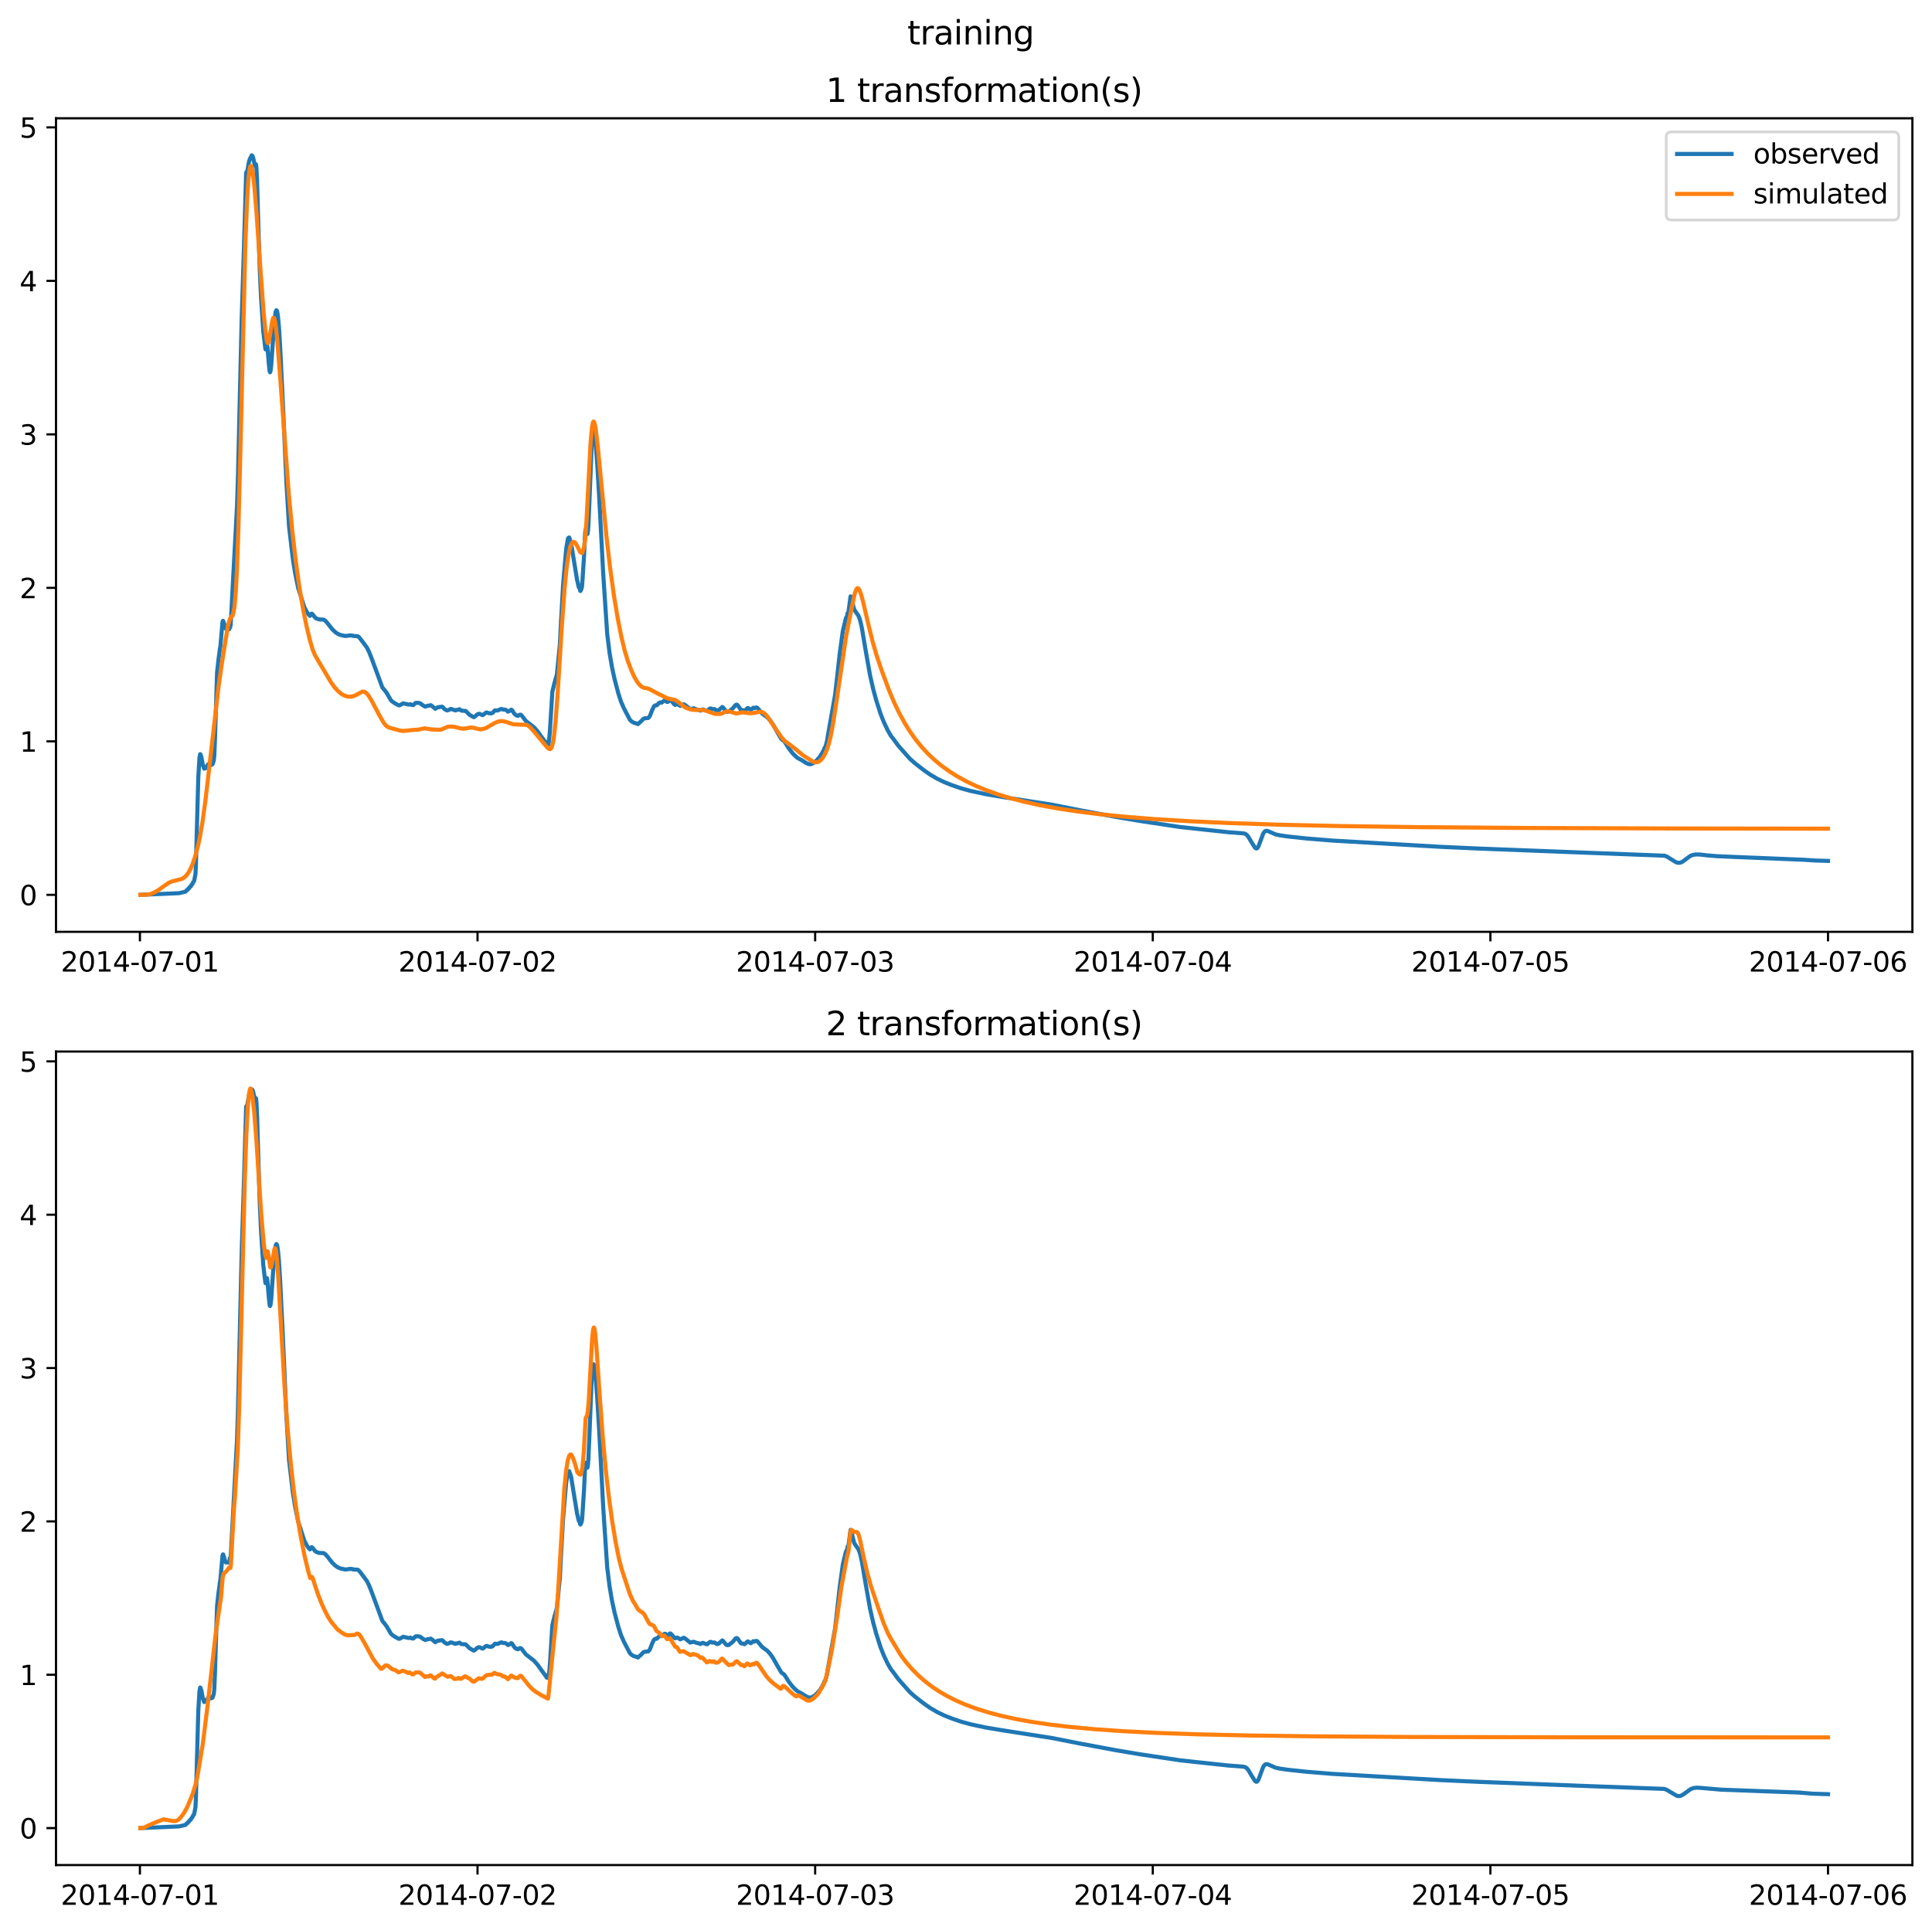 <?xml version="1.0" encoding="utf-8" standalone="no"?>
<!DOCTYPE svg PUBLIC "-//W3C//DTD SVG 1.1//EN"
  "http://www.w3.org/Graphics/SVG/1.1/DTD/svg11.dtd">
<svg xmlns:xlink="http://www.w3.org/1999/xlink" width="709.336pt" height="708.798pt" viewBox="0 0 709.336 708.798" xmlns="http://www.w3.org/2000/svg" version="1.1">
 <defs>
  <style type="text/css">*{stroke-linejoin: round; stroke-linecap: butt}</style>
 </defs>
 <g id="figure_1">
  <g id="patch_1">
   <path d="M 0 708.798 
L 709.336 708.798 
L 709.336 0 
L 0 0 
z
" style="fill: #ffffff"/>
  </g>
  <g id="axes_1">
   <g id="patch_2">
    <path d="M 20.562 342.2 
L 702.136 342.2 
L 702.136 43.44 
L 20.562 43.44 
z
" style="fill: #ffffff"/>
   </g>
   <g id="matplotlib.axis_1">
    <g id="xtick_1">
     <g id="line2d_1">
      <defs>
       <path id="m845d9202c6" d="M 0 0 
L 0 3.5 
" style="stroke: #000000; stroke-width: 0.8"/>
      </defs>
      <g>
       <use xlink:href="#m845d9202c6" x="51.371" y="342.2" style="stroke: #000000; stroke-width: 0.8"/>
      </g>
     </g>
     <g id="text_1">
      <!-- 2014-07-01 -->
      <g transform="translate(22.313 356.798) scale(0.1 -0.1)">
       <defs>
        <path id="DejaVuSans-32" d="M 1228 531 
L 3431 531 
L 3431 0 
L 469 0 
L 469 531 
Q 828 903 1448 1529 
Q 2069 2156 2228 2338 
Q 2531 2678 2651 2914 
Q 2772 3150 2772 3378 
Q 2772 3750 2511 3984 
Q 2250 4219 1831 4219 
Q 1534 4219 1204 4116 
Q 875 4013 500 3803 
L 500 4441 
Q 881 4594 1212 4672 
Q 1544 4750 1819 4750 
Q 2544 4750 2975 4387 
Q 3406 4025 3406 3419 
Q 3406 3131 3298 2873 
Q 3191 2616 2906 2266 
Q 2828 2175 2409 1742 
Q 1991 1309 1228 531 
z
" transform="scale(0.016)"/>
        <path id="DejaVuSans-30" d="M 2034 4250 
Q 1547 4250 1301 3770 
Q 1056 3291 1056 2328 
Q 1056 1369 1301 889 
Q 1547 409 2034 409 
Q 2525 409 2770 889 
Q 3016 1369 3016 2328 
Q 3016 3291 2770 3770 
Q 2525 4250 2034 4250 
z
M 2034 4750 
Q 2819 4750 3233 4129 
Q 3647 3509 3647 2328 
Q 3647 1150 3233 529 
Q 2819 -91 2034 -91 
Q 1250 -91 836 529 
Q 422 1150 422 2328 
Q 422 3509 836 4129 
Q 1250 4750 2034 4750 
z
" transform="scale(0.016)"/>
        <path id="DejaVuSans-31" d="M 794 531 
L 1825 531 
L 1825 4091 
L 703 3866 
L 703 4441 
L 1819 4666 
L 2450 4666 
L 2450 531 
L 3481 531 
L 3481 0 
L 794 0 
L 794 531 
z
" transform="scale(0.016)"/>
        <path id="DejaVuSans-34" d="M 2419 4116 
L 825 1625 
L 2419 1625 
L 2419 4116 
z
M 2253 4666 
L 3047 4666 
L 3047 1625 
L 3713 1625 
L 3713 1100 
L 3047 1100 
L 3047 0 
L 2419 0 
L 2419 1100 
L 313 1100 
L 313 1709 
L 2253 4666 
z
" transform="scale(0.016)"/>
        <path id="DejaVuSans-2d" d="M 313 2009 
L 1997 2009 
L 1997 1497 
L 313 1497 
L 313 2009 
z
" transform="scale(0.016)"/>
        <path id="DejaVuSans-37" d="M 525 4666 
L 3525 4666 
L 3525 4397 
L 1831 0 
L 1172 0 
L 2766 4134 
L 525 4134 
L 525 4666 
z
" transform="scale(0.016)"/>
       </defs>
       <use xlink:href="#DejaVuSans-32"/>
       <use xlink:href="#DejaVuSans-30" x="63.623"/>
       <use xlink:href="#DejaVuSans-31" x="127.246"/>
       <use xlink:href="#DejaVuSans-34" x="190.869"/>
       <use xlink:href="#DejaVuSans-2d" x="254.492"/>
       <use xlink:href="#DejaVuSans-30" x="290.576"/>
       <use xlink:href="#DejaVuSans-37" x="354.199"/>
       <use xlink:href="#DejaVuSans-2d" x="417.822"/>
       <use xlink:href="#DejaVuSans-30" x="453.906"/>
       <use xlink:href="#DejaVuSans-31" x="517.529"/>
      </g>
     </g>
    </g>
    <g id="xtick_2">
     <g id="line2d_2">
      <g>
       <use xlink:href="#m845d9202c6" x="175.328" y="342.2" style="stroke: #000000; stroke-width: 0.8"/>
      </g>
     </g>
     <g id="text_2">
      <!-- 2014-07-02 -->
      <g transform="translate(146.27 356.798) scale(0.1 -0.1)">
       <use xlink:href="#DejaVuSans-32"/>
       <use xlink:href="#DejaVuSans-30" x="63.623"/>
       <use xlink:href="#DejaVuSans-31" x="127.246"/>
       <use xlink:href="#DejaVuSans-34" x="190.869"/>
       <use xlink:href="#DejaVuSans-2d" x="254.492"/>
       <use xlink:href="#DejaVuSans-30" x="290.576"/>
       <use xlink:href="#DejaVuSans-37" x="354.199"/>
       <use xlink:href="#DejaVuSans-2d" x="417.822"/>
       <use xlink:href="#DejaVuSans-30" x="453.906"/>
       <use xlink:href="#DejaVuSans-32" x="517.529"/>
      </g>
     </g>
    </g>
    <g id="xtick_3">
     <g id="line2d_3">
      <g>
       <use xlink:href="#m845d9202c6" x="299.285" y="342.2" style="stroke: #000000; stroke-width: 0.8"/>
      </g>
     </g>
     <g id="text_3">
      <!-- 2014-07-03 -->
      <g transform="translate(270.227 356.798) scale(0.1 -0.1)">
       <defs>
        <path id="DejaVuSans-33" d="M 2597 2516 
Q 3050 2419 3304 2112 
Q 3559 1806 3559 1356 
Q 3559 666 3084 287 
Q 2609 -91 1734 -91 
Q 1441 -91 1130 -33 
Q 819 25 488 141 
L 488 750 
Q 750 597 1062 519 
Q 1375 441 1716 441 
Q 2309 441 2620 675 
Q 2931 909 2931 1356 
Q 2931 1769 2642 2001 
Q 2353 2234 1838 2234 
L 1294 2234 
L 1294 2753 
L 1863 2753 
Q 2328 2753 2575 2939 
Q 2822 3125 2822 3475 
Q 2822 3834 2567 4026 
Q 2313 4219 1838 4219 
Q 1578 4219 1281 4162 
Q 984 4106 628 3988 
L 628 4550 
Q 988 4650 1302 4700 
Q 1616 4750 1894 4750 
Q 2613 4750 3031 4423 
Q 3450 4097 3450 3541 
Q 3450 3153 3228 2886 
Q 3006 2619 2597 2516 
z
" transform="scale(0.016)"/>
       </defs>
       <use xlink:href="#DejaVuSans-32"/>
       <use xlink:href="#DejaVuSans-30" x="63.623"/>
       <use xlink:href="#DejaVuSans-31" x="127.246"/>
       <use xlink:href="#DejaVuSans-34" x="190.869"/>
       <use xlink:href="#DejaVuSans-2d" x="254.492"/>
       <use xlink:href="#DejaVuSans-30" x="290.576"/>
       <use xlink:href="#DejaVuSans-37" x="354.199"/>
       <use xlink:href="#DejaVuSans-2d" x="417.822"/>
       <use xlink:href="#DejaVuSans-30" x="453.906"/>
       <use xlink:href="#DejaVuSans-33" x="517.529"/>
      </g>
     </g>
    </g>
    <g id="xtick_4">
     <g id="line2d_4">
      <g>
       <use xlink:href="#m845d9202c6" x="423.242" y="342.2" style="stroke: #000000; stroke-width: 0.8"/>
      </g>
     </g>
     <g id="text_4">
      <!-- 2014-07-04 -->
      <g transform="translate(394.184 356.798) scale(0.1 -0.1)">
       <use xlink:href="#DejaVuSans-32"/>
       <use xlink:href="#DejaVuSans-30" x="63.623"/>
       <use xlink:href="#DejaVuSans-31" x="127.246"/>
       <use xlink:href="#DejaVuSans-34" x="190.869"/>
       <use xlink:href="#DejaVuSans-2d" x="254.492"/>
       <use xlink:href="#DejaVuSans-30" x="290.576"/>
       <use xlink:href="#DejaVuSans-37" x="354.199"/>
       <use xlink:href="#DejaVuSans-2d" x="417.822"/>
       <use xlink:href="#DejaVuSans-30" x="453.906"/>
       <use xlink:href="#DejaVuSans-34" x="517.529"/>
      </g>
     </g>
    </g>
    <g id="xtick_5">
     <g id="line2d_5">
      <g>
       <use xlink:href="#m845d9202c6" x="547.199" y="342.2" style="stroke: #000000; stroke-width: 0.8"/>
      </g>
     </g>
     <g id="text_5">
      <!-- 2014-07-05 -->
      <g transform="translate(518.141 356.798) scale(0.1 -0.1)">
       <defs>
        <path id="DejaVuSans-35" d="M 691 4666 
L 3169 4666 
L 3169 4134 
L 1269 4134 
L 1269 2991 
Q 1406 3038 1543 3061 
Q 1681 3084 1819 3084 
Q 2600 3084 3056 2656 
Q 3513 2228 3513 1497 
Q 3513 744 3044 326 
Q 2575 -91 1722 -91 
Q 1428 -91 1123 -41 
Q 819 9 494 109 
L 494 744 
Q 775 591 1075 516 
Q 1375 441 1709 441 
Q 2250 441 2565 725 
Q 2881 1009 2881 1497 
Q 2881 1984 2565 2268 
Q 2250 2553 1709 2553 
Q 1456 2553 1204 2497 
Q 953 2441 691 2322 
L 691 4666 
z
" transform="scale(0.016)"/>
       </defs>
       <use xlink:href="#DejaVuSans-32"/>
       <use xlink:href="#DejaVuSans-30" x="63.623"/>
       <use xlink:href="#DejaVuSans-31" x="127.246"/>
       <use xlink:href="#DejaVuSans-34" x="190.869"/>
       <use xlink:href="#DejaVuSans-2d" x="254.492"/>
       <use xlink:href="#DejaVuSans-30" x="290.576"/>
       <use xlink:href="#DejaVuSans-37" x="354.199"/>
       <use xlink:href="#DejaVuSans-2d" x="417.822"/>
       <use xlink:href="#DejaVuSans-30" x="453.906"/>
       <use xlink:href="#DejaVuSans-35" x="517.529"/>
      </g>
     </g>
    </g>
    <g id="xtick_6">
     <g id="line2d_6">
      <g>
       <use xlink:href="#m845d9202c6" x="671.156" y="342.2" style="stroke: #000000; stroke-width: 0.8"/>
      </g>
     </g>
     <g id="text_6">
      <!-- 2014-07-06 -->
      <g transform="translate(642.098 356.798) scale(0.1 -0.1)">
       <defs>
        <path id="DejaVuSans-36" d="M 2113 2584 
Q 1688 2584 1439 2293 
Q 1191 2003 1191 1497 
Q 1191 994 1439 701 
Q 1688 409 2113 409 
Q 2538 409 2786 701 
Q 3034 994 3034 1497 
Q 3034 2003 2786 2293 
Q 2538 2584 2113 2584 
z
M 3366 4563 
L 3366 3988 
Q 3128 4100 2886 4159 
Q 2644 4219 2406 4219 
Q 1781 4219 1451 3797 
Q 1122 3375 1075 2522 
Q 1259 2794 1537 2939 
Q 1816 3084 2150 3084 
Q 2853 3084 3261 2657 
Q 3669 2231 3669 1497 
Q 3669 778 3244 343 
Q 2819 -91 2113 -91 
Q 1303 -91 875 529 
Q 447 1150 447 2328 
Q 447 3434 972 4092 
Q 1497 4750 2381 4750 
Q 2619 4750 2861 4703 
Q 3103 4656 3366 4563 
z
" transform="scale(0.016)"/>
       </defs>
       <use xlink:href="#DejaVuSans-32"/>
       <use xlink:href="#DejaVuSans-30" x="63.623"/>
       <use xlink:href="#DejaVuSans-31" x="127.246"/>
       <use xlink:href="#DejaVuSans-34" x="190.869"/>
       <use xlink:href="#DejaVuSans-2d" x="254.492"/>
       <use xlink:href="#DejaVuSans-30" x="290.576"/>
       <use xlink:href="#DejaVuSans-37" x="354.199"/>
       <use xlink:href="#DejaVuSans-2d" x="417.822"/>
       <use xlink:href="#DejaVuSans-30" x="453.906"/>
       <use xlink:href="#DejaVuSans-36" x="517.529"/>
      </g>
     </g>
    </g>
   </g>
   <g id="matplotlib.axis_2">
    <g id="ytick_1">
     <g id="line2d_7">
      <defs>
       <path id="me73ad83fae" d="M 0 0 
L -3.5 0 
" style="stroke: #000000; stroke-width: 0.8"/>
      </defs>
      <g>
       <use xlink:href="#me73ad83fae" x="20.562" y="328.625" style="stroke: #000000; stroke-width: 0.8"/>
      </g>
     </g>
     <g id="text_7">
      <!-- 0 -->
      <g transform="translate(7.2 332.424) scale(0.1 -0.1)">
       <use xlink:href="#DejaVuSans-30"/>
      </g>
     </g>
    </g>
    <g id="ytick_2">
     <g id="line2d_8">
      <g>
       <use xlink:href="#me73ad83fae" x="20.562" y="272.254" style="stroke: #000000; stroke-width: 0.8"/>
      </g>
     </g>
     <g id="text_8">
      <!-- 1 -->
      <g transform="translate(7.2 276.054) scale(0.1 -0.1)">
       <use xlink:href="#DejaVuSans-31"/>
      </g>
     </g>
    </g>
    <g id="ytick_3">
     <g id="line2d_9">
      <g>
       <use xlink:href="#me73ad83fae" x="20.562" y="215.884" style="stroke: #000000; stroke-width: 0.8"/>
      </g>
     </g>
     <g id="text_9">
      <!-- 2 -->
      <g transform="translate(7.2 219.683) scale(0.1 -0.1)">
       <use xlink:href="#DejaVuSans-32"/>
      </g>
     </g>
    </g>
    <g id="ytick_4">
     <g id="line2d_10">
      <g>
       <use xlink:href="#me73ad83fae" x="20.562" y="159.513" style="stroke: #000000; stroke-width: 0.8"/>
      </g>
     </g>
     <g id="text_10">
      <!-- 3 -->
      <g transform="translate(7.2 163.312) scale(0.1 -0.1)">
       <use xlink:href="#DejaVuSans-33"/>
      </g>
     </g>
    </g>
    <g id="ytick_5">
     <g id="line2d_11">
      <g>
       <use xlink:href="#me73ad83fae" x="20.562" y="103.142" style="stroke: #000000; stroke-width: 0.8"/>
      </g>
     </g>
     <g id="text_11">
      <!-- 4 -->
      <g transform="translate(7.2 106.942) scale(0.1 -0.1)">
       <use xlink:href="#DejaVuSans-34"/>
      </g>
     </g>
    </g>
    <g id="ytick_6">
     <g id="line2d_12">
      <g>
       <use xlink:href="#me73ad83fae" x="20.562" y="46.772" style="stroke: #000000; stroke-width: 0.8"/>
      </g>
     </g>
     <g id="text_12">
      <!-- 5 -->
      <g transform="translate(7.2 50.571) scale(0.1 -0.1)">
       <use xlink:href="#DejaVuSans-35"/>
      </g>
     </g>
    </g>
   </g>
   <g id="line2d_13">
    <path d="M 51.543 328.617 
L 58.344 328.326 
L 59.807 328.265 
L 65.747 328.004 
L 68.071 327.462 
L 68.157 327.415 
L 68.415 327.025 
L 68.759 326.902 
L 69.018 326.442 
L 69.362 326.294 
L 69.62 325.766 
L 70.051 325.535 
L 70.309 324.926 
L 70.653 324.653 
L 70.911 323.938 
L 71.256 323.6 
L 71.772 320.968 
L 71.944 317.067 
L 72.289 304.139 
L 72.805 285.476 
L 73.236 278.24 
L 73.494 276.948 
L 73.58 276.996 
L 73.924 278.021 
L 74.441 280.774 
L 74.957 282.283 
L 75.129 282.002 
L 75.388 282.142 
L 75.474 282.137 
L 75.56 282.02 
L 75.732 281.49 
L 76.162 281.343 
L 76.248 281.209 
L 76.421 280.675 
L 76.851 280.789 
L 77.023 280.505 
L 77.454 280.943 
L 77.626 280.592 
L 77.97 280.723 
L 78.056 280.599 
L 78.314 279.861 
L 78.487 279.282 
L 78.659 277.778 
L 78.917 271.857 
L 79.692 247.041 
L 80.208 242.217 
L 80.552 239.81 
L 80.725 238.255 
L 80.897 237.549 
L 81.155 234.704 
L 81.672 228.595 
L 81.844 228.002 
L 81.93 228.024 
L 82.102 228.483 
L 82.705 230.65 
L 82.963 230.965 
L 83.221 230.996 
L 83.824 230.912 
L 84.168 231.074 
L 84.254 230.761 
L 84.34 229.422 
L 84.512 230.343 
L 84.684 229.443 
L 84.857 226.35 
L 85.115 221.449 
L 87.009 186.179 
L 87.353 175.595 
L 88.73 117.077 
L 89.591 90.054 
L 90.366 63.46 
L 90.538 63.109 
L 90.71 63.306 
L 91.054 61.364 
L 91.485 59.054 
L 91.915 58.008 
L 92.432 57.02 
L 92.69 57.26 
L 92.948 57.959 
L 93.206 59.162 
L 93.637 60.854 
L 93.723 60.982 
L 93.895 60.513 
L 93.981 60.34 
L 94.153 61.662 
L 94.412 67.097 
L 94.842 82.454 
L 95.358 98.576 
L 95.875 109.749 
L 96.65 121.548 
L 97.424 128.133 
L 97.51 128.329 
L 97.597 128.268 
L 98.027 126.458 
L 98.199 127.413 
L 98.63 132.813 
L 98.974 136.272 
L 99.146 136.715 
L 99.318 136.287 
L 99.576 134.276 
L 100.265 124.234 
L 100.782 117.495 
L 101.212 114.472 
L 101.47 113.919 
L 101.642 114.08 
L 101.815 114.643 
L 102.073 116.437 
L 102.417 120.153 
L 102.848 127.15 
L 103.88 148.354 
L 104.483 162.248 
L 105.172 177.471 
L 106.119 193.307 
L 107.496 205.088 
L 108.357 210.493 
L 109.476 215.931 
L 111.714 222.929 
L 112.747 224.871 
L 113.435 225.844 
L 113.522 225.712 
L 113.78 226.171 
L 113.952 226.058 
L 114.382 225.361 
L 114.555 225.396 
L 114.813 225.657 
L 115.76 226.867 
L 116.362 227.21 
L 117.137 227.457 
L 117.481 227.501 
L 117.826 227.49 
L 118.773 227.543 
L 119.375 227.869 
L 120.322 228.95 
L 122.044 231.14 
L 122.302 231.378 
L 123.163 232.181 
L 123.937 232.716 
L 124.11 232.77 
L 124.54 233.027 
L 124.712 233.054 
L 125.143 233.243 
L 125.315 233.232 
L 125.831 233.385 
L 126.003 233.371 
L 126.434 233.529 
L 126.606 233.486 
L 126.95 233.565 
L 127.897 233.422 
L 128.241 233.407 
L 128.414 233.325 
L 128.93 233.381 
L 129.102 233.335 
L 129.533 233.522 
L 129.705 233.476 
L 130.049 233.6 
L 130.566 233.58 
L 131.34 233.637 
L 131.685 233.885 
L 132.459 234.779 
L 134.698 237.788 
L 135.472 239.333 
L 136.505 241.937 
L 140.379 252.45 
L 140.723 252.898 
L 141.154 253.38 
L 142.014 254.551 
L 142.789 255.885 
L 143.478 257.086 
L 143.908 257.533 
L 144.511 257.952 
L 145.027 258.311 
L 146.405 259.042 
L 146.749 259.025 
L 148.04 258.291 
L 148.643 258.439 
L 150.106 258.763 
L 150.709 258.611 
L 151.053 258.824 
L 151.225 258.91 
L 151.397 258.854 
L 151.742 258.948 
L 152 258.701 
L 152.602 258.128 
L 153.549 258.11 
L 154.324 258.305 
L 154.841 258.707 
L 155.529 259.223 
L 155.701 259.246 
L 156.132 259.496 
L 157.165 259.124 
L 157.423 259.176 
L 158.112 258.961 
L 158.456 259.159 
L 159.833 260.312 
L 160.091 260.067 
L 160.78 259.714 
L 161.124 259.75 
L 161.297 259.621 
L 161.813 259.612 
L 162.244 259.509 
L 162.588 259.706 
L 163.19 260.403 
L 164.137 260.908 
L 164.396 260.835 
L 164.826 260.709 
L 165.429 260.354 
L 165.773 260.387 
L 167.15 260.89 
L 167.322 260.854 
L 167.494 260.72 
L 167.925 260.714 
L 168.7 260.451 
L 169.302 260.939 
L 170.077 261.033 
L 170.938 261.087 
L 171.282 261.388 
L 172.401 262.507 
L 173.864 263.352 
L 174.123 263.334 
L 174.467 263.052 
L 174.725 262.847 
L 174.984 262.562 
L 175.586 262.189 
L 175.93 262.113 
L 176.275 262.215 
L 176.705 262.455 
L 177.222 262.638 
L 177.48 262.421 
L 177.824 262.217 
L 178.169 261.865 
L 178.685 261.637 
L 179.46 261.916 
L 180.321 261.983 
L 180.493 261.852 
L 180.837 261.815 
L 181.095 261.526 
L 181.698 260.869 
L 181.956 260.869 
L 182.473 260.932 
L 182.817 260.897 
L 183.333 260.621 
L 184.108 260.329 
L 184.366 260.445 
L 184.711 260.579 
L 185.399 260.572 
L 186.088 260.922 
L 186.518 261.339 
L 186.691 261.208 
L 187.035 261.113 
L 187.724 260.618 
L 187.982 260.773 
L 188.757 261.98 
L 189.187 262.448 
L 189.617 262.742 
L 189.79 262.693 
L 190.134 262.902 
L 190.306 262.806 
L 190.909 262.453 
L 191.253 262.502 
L 191.597 262.839 
L 193.061 264.759 
L 196.073 267.106 
L 197.365 268.573 
L 198.742 270.514 
L 199.775 271.9 
L 200.464 272.885 
L 200.722 273.328 
L 200.808 273.246 
L 200.894 272.496 
L 200.98 272.585 
L 201.238 273.402 
L 201.324 273.448 
L 201.41 273.15 
L 201.669 271.09 
L 201.927 268.081 
L 202.788 254.064 
L 203.649 250.506 
L 203.907 249.741 
L 204.079 248.959 
L 204.251 248.57 
L 204.509 247.316 
L 205.542 236.813 
L 205.973 228.371 
L 206.748 214.717 
L 207.867 201.659 
L 208.469 197.991 
L 208.727 197.482 
L 208.986 197.379 
L 209.674 199.452 
L 211.912 213.249 
L 211.998 213.404 
L 212.429 215.447 
L 212.601 215.838 
L 212.687 215.562 
L 213.031 216.966 
L 213.118 217.038 
L 213.204 216.811 
L 213.29 215.958 
L 213.462 216.363 
L 213.72 215.204 
L 214.409 204.612 
L 214.839 195.517 
L 215.011 194.46 
L 215.097 194.337 
L 215.27 194.958 
L 215.614 196.131 
L 215.7 196.107 
L 215.872 195.027 
L 216.044 192.77 
L 216.389 184.735 
L 217.335 161.085 
L 217.68 158.452 
L 217.852 158.107 
L 218.024 158.227 
L 218.282 159.276 
L 218.627 162.155 
L 219.229 169.736 
L 220.004 182.699 
L 221.467 210.679 
L 222.931 232.728 
L 223.792 239.684 
L 224.652 244.805 
L 225.599 249.249 
L 227.063 254.779 
L 228.01 257.701 
L 229.043 260.054 
L 231.195 264.201 
L 231.539 264.616 
L 231.883 264.931 
L 232.658 265.381 
L 233.433 265.608 
L 233.605 265.706 
L 233.777 265.682 
L 234.207 265.932 
L 234.38 265.748 
L 235.413 264.86 
L 236.273 263.932 
L 236.79 263.788 
L 237.995 263.675 
L 238.425 263.187 
L 238.598 262.89 
L 238.942 262.077 
L 239.458 260.717 
L 240.061 259.47 
L 240.405 259.135 
L 240.75 258.995 
L 241.094 259.039 
L 242.041 258.099 
L 242.557 257.923 
L 242.902 258.052 
L 243.16 257.826 
L 243.59 257.492 
L 244.021 257.169 
L 244.365 257.234 
L 244.795 257.746 
L 244.968 257.682 
L 245.226 257.742 
L 245.484 257.533 
L 245.914 257.088 
L 246.173 257.087 
L 246.517 257.399 
L 247.636 258.734 
L 247.894 258.865 
L 248.239 258.704 
L 248.583 258.581 
L 248.927 258.715 
L 249.788 259.234 
L 249.96 259.082 
L 250.391 258.998 
L 250.735 258.753 
L 251.165 258.68 
L 251.682 259.019 
L 253.404 260.434 
L 253.576 260.377 
L 254.609 260.128 
L 255.039 260.239 
L 255.469 260.438 
L 256.589 260.749 
L 256.761 260.729 
L 257.191 260.963 
L 257.621 260.683 
L 258.052 260.524 
L 258.741 260.795 
L 259.085 260.941 
L 259.257 260.88 
L 259.601 261.072 
L 259.774 260.938 
L 260.634 260.195 
L 261.151 260.205 
L 261.495 260.427 
L 262.356 260.403 
L 262.959 260.841 
L 263.389 260.982 
L 263.561 260.827 
L 263.905 260.808 
L 265.197 259.627 
L 265.455 259.809 
L 266.574 261.184 
L 267.09 261.387 
L 267.263 261.304 
L 267.607 261.311 
L 267.865 261.068 
L 268.812 260.327 
L 268.984 260.225 
L 269.242 259.88 
L 269.587 259.532 
L 269.931 259.022 
L 270.362 258.763 
L 270.62 258.805 
L 270.964 259.145 
L 271.997 260.661 
L 272.341 260.778 
L 272.944 260.812 
L 273.288 261.044 
L 273.547 260.854 
L 273.891 260.6 
L 274.407 260.052 
L 274.752 260.044 
L 275.354 260.495 
L 275.699 260.653 
L 275.957 260.455 
L 276.559 259.917 
L 276.99 260.075 
L 277.506 259.819 
L 277.851 259.832 
L 278.195 260.091 
L 279.83 262.043 
L 281.81 263.531 
L 282.757 264.581 
L 283.79 266.062 
L 285.34 268.799 
L 286.803 271.312 
L 287.233 271.71 
L 287.922 272.183 
L 288.439 272.942 
L 289.644 274.875 
L 291.021 276.653 
L 292.226 277.837 
L 292.829 278.339 
L 294.55 279.276 
L 295.928 280.176 
L 296.788 280.558 
L 297.477 280.662 
L 297.821 280.598 
L 298.166 280.474 
L 299.371 279.738 
L 299.629 279.396 
L 299.973 279.124 
L 300.232 278.777 
L 300.576 278.491 
L 300.834 278.077 
L 301.179 277.704 
L 301.437 277.204 
L 301.781 276.738 
L 302.039 276.17 
L 302.47 275.467 
L 302.642 274.805 
L 302.986 274.419 
L 303.503 272.678 
L 303.675 271.908 
L 304.019 269.742 
L 306.602 255.222 
L 307.376 248.496 
L 307.721 245.224 
L 307.979 242.956 
L 308.323 239.832 
L 309.442 231.76 
L 310.561 227.059 
L 311.078 226.051 
L 311.164 225.208 
L 311.25 225.39 
L 311.336 225.496 
L 311.508 224.78 
L 312.283 219.003 
L 312.455 219.165 
L 312.8 220.586 
L 313.574 223.721 
L 314.091 224.577 
L 315.124 226.044 
L 315.64 227.303 
L 315.985 228.539 
L 316.501 230.977 
L 317.706 238.173 
L 319.428 247.931 
L 320.547 252.862 
L 321.666 257.011 
L 323.301 262.148 
L 324.42 264.989 
L 325.884 268.111 
L 327.089 270.207 
L 327.864 271.178 
L 328.811 272.467 
L 329.844 273.88 
L 333.976 278.547 
L 335.869 280.247 
L 339.313 282.924 
L 341.465 284.43 
L 344.133 285.996 
L 346.716 287.242 
L 349.47 288.336 
L 352.913 289.519 
L 356.271 290.437 
L 361.866 291.644 
L 367.891 292.657 
L 386.485 295.558 
L 396.987 297.636 
L 409.727 300.009 
L 418.507 301.486 
L 433.399 303.724 
L 438.736 304.3 
L 451.304 305.653 
L 453.801 305.824 
L 456.555 306.043 
L 457.244 306.242 
L 457.76 306.613 
L 458.363 307.351 
L 459.31 308.973 
L 460.773 311.309 
L 461.203 311.589 
L 461.462 311.561 
L 461.72 311.35 
L 462.064 310.773 
L 462.581 309.396 
L 463.786 306.117 
L 464.302 305.394 
L 464.733 305.131 
L 465.249 305.117 
L 465.938 305.376 
L 468.262 306.397 
L 469.812 306.746 
L 472.824 307.181 
L 479.883 307.936 
L 489.18 308.687 
L 529.208 311.001 
L 543.153 311.629 
L 586.107 313.288 
L 611.157 314.246 
L 612.104 314.632 
L 613.309 315.391 
L 615.375 316.664 
L 616.15 316.864 
L 616.838 316.829 
L 617.527 316.562 
L 618.388 315.967 
L 620.626 314.314 
L 621.659 313.939 
L 622.692 313.782 
L 624.069 313.812 
L 626.738 314.122 
L 630.439 314.425 
L 639.219 314.798 
L 662.203 315.736 
L 666.421 316.015 
L 671.156 316.156 
L 671.156 316.156 
" clip-path="url(#p2472f8132d)" style="fill: none; stroke: #1f77b4; stroke-width: 1.5; stroke-linecap: square"/>
   </g>
   <g id="line2d_14">
    <path d="M 51.543 328.62 
L 54.298 328.52 
L 55.503 328.224 
L 56.794 327.677 
L 58.344 326.76 
L 60.409 325.243 
L 61.959 324.214 
L 63.164 323.683 
L 64.541 323.324 
L 66.693 322.797 
L 67.554 322.306 
L 68.329 321.606 
L 69.104 320.603 
L 69.878 319.237 
L 70.739 317.225 
L 71.686 314.419 
L 72.547 311.221 
L 73.408 307.295 
L 74.269 302.34 
L 75.388 294.277 
L 76.679 283.22 
L 80.208 252.389 
L 81.499 243.363 
L 83.737 229.513 
L 84.512 227.055 
L 84.77 226.901 
L 85.029 226.3 
L 85.373 226.112 
L 85.459 225.988 
L 86.062 223.192 
L 86.578 217.363 
L 87.009 208.987 
L 87.525 194.24 
L 88.214 167.44 
L 90.107 88.889 
L 90.71 73.691 
L 91.227 65.617 
L 91.657 62.088 
L 91.915 61.094 
L 92.087 60.928 
L 92.26 61.09 
L 92.518 61.85 
L 92.862 63.873 
L 93.379 68.47 
L 94.153 77.82 
L 95.617 98.83 
L 96.822 115.196 
L 97.424 121.205 
L 97.941 124.971 
L 98.199 125.852 
L 98.371 126.009 
L 98.543 125.818 
L 98.802 124.943 
L 99.232 122.373 
L 100.007 117.612 
L 100.351 116.721 
L 100.523 116.698 
L 100.695 116.972 
L 100.954 117.926 
L 101.298 120.13 
L 101.815 125.077 
L 102.675 136.049 
L 106.033 181.481 
L 107.324 195.064 
L 108.615 206.297 
L 109.906 215.577 
L 111.197 223.28 
L 112.489 229.725 
L 113.78 235.104 
L 114.813 238.609 
L 115.588 240.478 
L 116.534 242.149 
L 119.031 246.334 
L 121.441 250.441 
L 122.818 252.368 
L 124.11 253.792 
L 125.229 254.734 
L 126.262 255.346 
L 127.295 255.72 
L 128.241 255.865 
L 129.274 255.781 
L 130.221 255.485 
L 131.254 254.953 
L 132.976 253.999 
L 133.578 253.992 
L 134.095 254.208 
L 134.698 254.713 
L 135.472 255.698 
L 136.505 257.408 
L 139.002 262.144 
L 140.809 265.33 
L 141.67 266.427 
L 142.359 266.964 
L 143.22 267.317 
L 146.921 268.294 
L 148.04 268.444 
L 149.159 268.338 
L 151.311 268.092 
L 153.549 267.944 
L 155.96 267.46 
L 157.079 267.661 
L 158.542 267.9 
L 161.813 267.991 
L 162.674 267.64 
L 164.309 266.912 
L 165.256 266.801 
L 166.634 266.873 
L 167.925 267.204 
L 169.302 267.521 
L 170.421 267.588 
L 171.454 267.411 
L 172.918 267.16 
L 173.778 267.265 
L 176.275 267.857 
L 177.394 267.691 
L 178.427 267.364 
L 179.632 266.69 
L 181.698 265.475 
L 182.903 264.987 
L 183.936 264.816 
L 184.883 264.871 
L 186.088 265.193 
L 188.326 265.973 
L 190.995 266.117 
L 193.233 266.163 
L 193.921 266.51 
L 194.782 267.224 
L 195.987 268.575 
L 200.894 274.45 
L 201.41 274.914 
L 201.583 274.977 
L 201.927 275.141 
L 202.443 274.67 
L 202.702 273.985 
L 203.046 272.658 
L 203.39 270.482 
L 203.907 265.782 
L 204.682 255.619 
L 206.231 230.709 
L 207.264 216.331 
L 208.039 208.494 
L 208.727 203.715 
L 209.33 201.026 
L 209.846 199.664 
L 210.277 199.105 
L 210.621 198.995 
L 210.965 199.137 
L 211.396 199.593 
L 212.085 200.854 
L 213.031 202.782 
L 213.204 202.882 
L 213.29 202.827 
L 213.634 203.128 
L 213.72 203.123 
L 213.978 202.217 
L 214.237 201.688 
L 214.495 200.594 
L 214.839 197.928 
L 215.27 192.284 
L 215.872 180.807 
L 216.819 162.772 
L 217.335 156.991 
L 217.68 155.176 
L 217.938 154.795 
L 218.11 154.953 
L 218.368 155.724 
L 218.713 157.573 
L 219.315 162.402 
L 220.348 173.02 
L 222.673 197.112 
L 224.05 208.946 
L 225.427 218.849 
L 226.804 227.136 
L 228.182 234.076 
L 229.387 239.05 
L 230.506 242.729 
L 231.797 246.179 
L 233.002 248.797 
L 234.035 250.506 
L 234.982 251.658 
L 235.757 252.284 
L 236.446 252.584 
L 237.737 252.813 
L 238.598 253.114 
L 239.717 253.77 
L 241.438 254.667 
L 244.968 256.421 
L 246.259 256.723 
L 247.722 257.007 
L 248.583 257.475 
L 249.788 258.404 
L 251.51 259.744 
L 252.543 260.194 
L 254.264 260.659 
L 255.297 260.726 
L 258.138 260.714 
L 259.257 261.014 
L 262.27 262.118 
L 263.905 262.205 
L 264.938 262.055 
L 265.885 261.628 
L 266.832 261.246 
L 267.521 261.213 
L 268.296 261.429 
L 270.275 262.02 
L 271.05 261.894 
L 272.514 261.599 
L 273.46 261.688 
L 275.01 261.919 
L 276.732 261.84 
L 278.023 261.593 
L 279.228 261.375 
L 279.83 261.488 
L 280.433 261.816 
L 281.208 262.529 
L 282.241 263.844 
L 284.307 266.962 
L 286.889 270.714 
L 287.922 271.908 
L 288.955 272.73 
L 291.365 274.509 
L 294.722 277.283 
L 298.596 279.781 
L 299.371 279.962 
L 300.06 279.903 
L 300.748 279.613 
L 301.437 279.066 
L 302.125 278.233 
L 302.814 277.069 
L 303.503 275.56 
L 304.191 273.554 
L 304.966 270.451 
L 305.741 266.419 
L 306.774 259.863 
L 310.647 233.679 
L 311.853 227.458 
L 312.972 221.97 
L 313.833 217.96 
L 314.349 216.492 
L 314.693 216.047 
L 314.952 215.994 
L 315.21 216.163 
L 315.554 216.696 
L 316.071 218.029 
L 316.845 220.828 
L 318.567 228.248 
L 320.375 235.604 
L 321.838 240.669 
L 323.646 246.039 
L 326.314 253.253 
L 328.208 257.805 
L 330.102 261.763 
L 332.082 265.401 
L 334.062 268.597 
L 336.128 271.518 
L 338.28 274.184 
L 340.604 276.703 
L 343.014 278.99 
L 345.596 281.138 
L 348.351 283.143 
L 351.364 285.059 
L 354.635 286.868 
L 358.164 288.562 
L 362.038 290.169 
L 366.256 291.675 
L 370.904 293.096 
L 376.069 294.44 
L 381.837 295.706 
L 388.293 296.891 
L 395.61 298.002 
L 403.873 299.026 
L 413.342 299.97 
L 424.275 300.829 
L 437.015 301.601 
L 452.079 302.283 
L 470.156 302.872 
L 492.365 303.364 
L 520.686 303.759 
L 558.733 304.053 
L 615.117 304.248 
L 671.156 304.321 
L 671.156 304.321 
" clip-path="url(#p2472f8132d)" style="fill: none; stroke: #ff7f0e; stroke-width: 1.5; stroke-linecap: square"/>
   </g>
   <g id="patch_3">
    <path d="M 20.562 342.2 
L 20.562 43.44 
" style="fill: none; stroke: #000000; stroke-width: 0.8; stroke-linejoin: miter; stroke-linecap: square"/>
   </g>
   <g id="patch_4">
    <path d="M 702.136 342.2 
L 702.136 43.44 
" style="fill: none; stroke: #000000; stroke-width: 0.8; stroke-linejoin: miter; stroke-linecap: square"/>
   </g>
   <g id="patch_5">
    <path d="M 20.562 342.2 
L 702.136 342.2 
" style="fill: none; stroke: #000000; stroke-width: 0.8; stroke-linejoin: miter; stroke-linecap: square"/>
   </g>
   <g id="patch_6">
    <path d="M 20.562 43.44 
L 702.136 43.44 
" style="fill: none; stroke: #000000; stroke-width: 0.8; stroke-linejoin: miter; stroke-linecap: square"/>
   </g>
   <g id="text_13">
    <!-- 1 transformation(s) -->
    <g transform="translate(303.235 37.44) scale(0.12 -0.12)">
     <defs>
      <path id="DejaVuSans-20" transform="scale(0.016)"/>
      <path id="DejaVuSans-74" d="M 1172 4494 
L 1172 3500 
L 2356 3500 
L 2356 3053 
L 1172 3053 
L 1172 1153 
Q 1172 725 1289 603 
Q 1406 481 1766 481 
L 2356 481 
L 2356 0 
L 1766 0 
Q 1100 0 847 248 
Q 594 497 594 1153 
L 594 3053 
L 172 3053 
L 172 3500 
L 594 3500 
L 594 4494 
L 1172 4494 
z
" transform="scale(0.016)"/>
      <path id="DejaVuSans-72" d="M 2631 2963 
Q 2534 3019 2420 3045 
Q 2306 3072 2169 3072 
Q 1681 3072 1420 2755 
Q 1159 2438 1159 1844 
L 1159 0 
L 581 0 
L 581 3500 
L 1159 3500 
L 1159 2956 
Q 1341 3275 1631 3429 
Q 1922 3584 2338 3584 
Q 2397 3584 2469 3576 
Q 2541 3569 2628 3553 
L 2631 2963 
z
" transform="scale(0.016)"/>
      <path id="DejaVuSans-61" d="M 2194 1759 
Q 1497 1759 1228 1600 
Q 959 1441 959 1056 
Q 959 750 1161 570 
Q 1363 391 1709 391 
Q 2188 391 2477 730 
Q 2766 1069 2766 1631 
L 2766 1759 
L 2194 1759 
z
M 3341 1997 
L 3341 0 
L 2766 0 
L 2766 531 
Q 2569 213 2275 61 
Q 1981 -91 1556 -91 
Q 1019 -91 701 211 
Q 384 513 384 1019 
Q 384 1609 779 1909 
Q 1175 2209 1959 2209 
L 2766 2209 
L 2766 2266 
Q 2766 2663 2505 2880 
Q 2244 3097 1772 3097 
Q 1472 3097 1187 3025 
Q 903 2953 641 2809 
L 641 3341 
Q 956 3463 1253 3523 
Q 1550 3584 1831 3584 
Q 2591 3584 2966 3190 
Q 3341 2797 3341 1997 
z
" transform="scale(0.016)"/>
      <path id="DejaVuSans-6e" d="M 3513 2113 
L 3513 0 
L 2938 0 
L 2938 2094 
Q 2938 2591 2744 2837 
Q 2550 3084 2163 3084 
Q 1697 3084 1428 2787 
Q 1159 2491 1159 1978 
L 1159 0 
L 581 0 
L 581 3500 
L 1159 3500 
L 1159 2956 
Q 1366 3272 1645 3428 
Q 1925 3584 2291 3584 
Q 2894 3584 3203 3211 
Q 3513 2838 3513 2113 
z
" transform="scale(0.016)"/>
      <path id="DejaVuSans-73" d="M 2834 3397 
L 2834 2853 
Q 2591 2978 2328 3040 
Q 2066 3103 1784 3103 
Q 1356 3103 1142 2972 
Q 928 2841 928 2578 
Q 928 2378 1081 2264 
Q 1234 2150 1697 2047 
L 1894 2003 
Q 2506 1872 2764 1633 
Q 3022 1394 3022 966 
Q 3022 478 2636 193 
Q 2250 -91 1575 -91 
Q 1294 -91 989 -36 
Q 684 19 347 128 
L 347 722 
Q 666 556 975 473 
Q 1284 391 1588 391 
Q 1994 391 2212 530 
Q 2431 669 2431 922 
Q 2431 1156 2273 1281 
Q 2116 1406 1581 1522 
L 1381 1569 
Q 847 1681 609 1914 
Q 372 2147 372 2553 
Q 372 3047 722 3315 
Q 1072 3584 1716 3584 
Q 2034 3584 2315 3537 
Q 2597 3491 2834 3397 
z
" transform="scale(0.016)"/>
      <path id="DejaVuSans-66" d="M 2375 4863 
L 2375 4384 
L 1825 4384 
Q 1516 4384 1395 4259 
Q 1275 4134 1275 3809 
L 1275 3500 
L 2222 3500 
L 2222 3053 
L 1275 3053 
L 1275 0 
L 697 0 
L 697 3053 
L 147 3053 
L 147 3500 
L 697 3500 
L 697 3744 
Q 697 4328 969 4595 
Q 1241 4863 1831 4863 
L 2375 4863 
z
" transform="scale(0.016)"/>
      <path id="DejaVuSans-6f" d="M 1959 3097 
Q 1497 3097 1228 2736 
Q 959 2375 959 1747 
Q 959 1119 1226 758 
Q 1494 397 1959 397 
Q 2419 397 2687 759 
Q 2956 1122 2956 1747 
Q 2956 2369 2687 2733 
Q 2419 3097 1959 3097 
z
M 1959 3584 
Q 2709 3584 3137 3096 
Q 3566 2609 3566 1747 
Q 3566 888 3137 398 
Q 2709 -91 1959 -91 
Q 1206 -91 779 398 
Q 353 888 353 1747 
Q 353 2609 779 3096 
Q 1206 3584 1959 3584 
z
" transform="scale(0.016)"/>
      <path id="DejaVuSans-6d" d="M 3328 2828 
Q 3544 3216 3844 3400 
Q 4144 3584 4550 3584 
Q 5097 3584 5394 3201 
Q 5691 2819 5691 2113 
L 5691 0 
L 5113 0 
L 5113 2094 
Q 5113 2597 4934 2840 
Q 4756 3084 4391 3084 
Q 3944 3084 3684 2787 
Q 3425 2491 3425 1978 
L 3425 0 
L 2847 0 
L 2847 2094 
Q 2847 2600 2669 2842 
Q 2491 3084 2119 3084 
Q 1678 3084 1418 2786 
Q 1159 2488 1159 1978 
L 1159 0 
L 581 0 
L 581 3500 
L 1159 3500 
L 1159 2956 
Q 1356 3278 1631 3431 
Q 1906 3584 2284 3584 
Q 2666 3584 2933 3390 
Q 3200 3197 3328 2828 
z
" transform="scale(0.016)"/>
      <path id="DejaVuSans-69" d="M 603 3500 
L 1178 3500 
L 1178 0 
L 603 0 
L 603 3500 
z
M 603 4863 
L 1178 4863 
L 1178 4134 
L 603 4134 
L 603 4863 
z
" transform="scale(0.016)"/>
      <path id="DejaVuSans-28" d="M 1984 4856 
Q 1566 4138 1362 3434 
Q 1159 2731 1159 2009 
Q 1159 1288 1364 580 
Q 1569 -128 1984 -844 
L 1484 -844 
Q 1016 -109 783 600 
Q 550 1309 550 2009 
Q 550 2706 781 3412 
Q 1013 4119 1484 4856 
L 1984 4856 
z
" transform="scale(0.016)"/>
      <path id="DejaVuSans-29" d="M 513 4856 
L 1013 4856 
Q 1481 4119 1714 3412 
Q 1947 2706 1947 2009 
Q 1947 1309 1714 600 
Q 1481 -109 1013 -844 
L 513 -844 
Q 928 -128 1133 580 
Q 1338 1288 1338 2009 
Q 1338 2731 1133 3434 
Q 928 4138 513 4856 
z
" transform="scale(0.016)"/>
     </defs>
     <use xlink:href="#DejaVuSans-31"/>
     <use xlink:href="#DejaVuSans-20" x="63.623"/>
     <use xlink:href="#DejaVuSans-74" x="95.41"/>
     <use xlink:href="#DejaVuSans-72" x="134.619"/>
     <use xlink:href="#DejaVuSans-61" x="175.732"/>
     <use xlink:href="#DejaVuSans-6e" x="237.012"/>
     <use xlink:href="#DejaVuSans-73" x="300.391"/>
     <use xlink:href="#DejaVuSans-66" x="352.49"/>
     <use xlink:href="#DejaVuSans-6f" x="387.695"/>
     <use xlink:href="#DejaVuSans-72" x="448.877"/>
     <use xlink:href="#DejaVuSans-6d" x="488.24"/>
     <use xlink:href="#DejaVuSans-61" x="585.652"/>
     <use xlink:href="#DejaVuSans-74" x="646.932"/>
     <use xlink:href="#DejaVuSans-69" x="686.141"/>
     <use xlink:href="#DejaVuSans-6f" x="713.924"/>
     <use xlink:href="#DejaVuSans-6e" x="775.105"/>
     <use xlink:href="#DejaVuSans-28" x="838.484"/>
     <use xlink:href="#DejaVuSans-73" x="877.498"/>
     <use xlink:href="#DejaVuSans-29" x="929.598"/>
    </g>
   </g>
   <g id="legend_1">
    <g id="patch_7">
     <path d="M 613.742 80.796 
L 695.136 80.796 
Q 697.136 80.796 697.136 78.796 
L 697.136 50.44 
Q 697.136 48.44 695.136 48.44 
L 613.742 48.44 
Q 611.742 48.44 611.742 50.44 
L 611.742 78.796 
Q 611.742 80.796 613.742 80.796 
z
" style="fill: #ffffff; opacity: 0.8; stroke: #cccccc; stroke-linejoin: miter"/>
    </g>
    <g id="line2d_15">
     <path d="M 615.742 56.538 
L 625.742 56.538 
L 635.742 56.538 
" style="fill: none; stroke: #1f77b4; stroke-width: 1.5; stroke-linecap: square"/>
    </g>
    <g id="text_14">
     <!-- observed -->
     <g transform="translate(643.742 60.038) scale(0.1 -0.1)">
      <defs>
       <path id="DejaVuSans-62" d="M 3116 1747 
Q 3116 2381 2855 2742 
Q 2594 3103 2138 3103 
Q 1681 3103 1420 2742 
Q 1159 2381 1159 1747 
Q 1159 1113 1420 752 
Q 1681 391 2138 391 
Q 2594 391 2855 752 
Q 3116 1113 3116 1747 
z
M 1159 2969 
Q 1341 3281 1617 3432 
Q 1894 3584 2278 3584 
Q 2916 3584 3314 3078 
Q 3713 2572 3713 1747 
Q 3713 922 3314 415 
Q 2916 -91 2278 -91 
Q 1894 -91 1617 61 
Q 1341 213 1159 525 
L 1159 0 
L 581 0 
L 581 4863 
L 1159 4863 
L 1159 2969 
z
" transform="scale(0.016)"/>
       <path id="DejaVuSans-65" d="M 3597 1894 
L 3597 1613 
L 953 1613 
Q 991 1019 1311 708 
Q 1631 397 2203 397 
Q 2534 397 2845 478 
Q 3156 559 3463 722 
L 3463 178 
Q 3153 47 2828 -22 
Q 2503 -91 2169 -91 
Q 1331 -91 842 396 
Q 353 884 353 1716 
Q 353 2575 817 3079 
Q 1281 3584 2069 3584 
Q 2775 3584 3186 3129 
Q 3597 2675 3597 1894 
z
M 3022 2063 
Q 3016 2534 2758 2815 
Q 2500 3097 2075 3097 
Q 1594 3097 1305 2825 
Q 1016 2553 972 2059 
L 3022 2063 
z
" transform="scale(0.016)"/>
       <path id="DejaVuSans-76" d="M 191 3500 
L 800 3500 
L 1894 563 
L 2988 3500 
L 3597 3500 
L 2284 0 
L 1503 0 
L 191 3500 
z
" transform="scale(0.016)"/>
       <path id="DejaVuSans-64" d="M 2906 2969 
L 2906 4863 
L 3481 4863 
L 3481 0 
L 2906 0 
L 2906 525 
Q 2725 213 2448 61 
Q 2172 -91 1784 -91 
Q 1150 -91 751 415 
Q 353 922 353 1747 
Q 353 2572 751 3078 
Q 1150 3584 1784 3584 
Q 2172 3584 2448 3432 
Q 2725 3281 2906 2969 
z
M 947 1747 
Q 947 1113 1208 752 
Q 1469 391 1925 391 
Q 2381 391 2643 752 
Q 2906 1113 2906 1747 
Q 2906 2381 2643 2742 
Q 2381 3103 1925 3103 
Q 1469 3103 1208 2742 
Q 947 2381 947 1747 
z
" transform="scale(0.016)"/>
      </defs>
      <use xlink:href="#DejaVuSans-6f"/>
      <use xlink:href="#DejaVuSans-62" x="61.182"/>
      <use xlink:href="#DejaVuSans-73" x="124.658"/>
      <use xlink:href="#DejaVuSans-65" x="176.758"/>
      <use xlink:href="#DejaVuSans-72" x="238.281"/>
      <use xlink:href="#DejaVuSans-76" x="279.395"/>
      <use xlink:href="#DejaVuSans-65" x="338.574"/>
      <use xlink:href="#DejaVuSans-64" x="400.098"/>
     </g>
    </g>
    <g id="line2d_16">
     <path d="M 615.742 71.217 
L 625.742 71.217 
L 635.742 71.217 
" style="fill: none; stroke: #ff7f0e; stroke-width: 1.5; stroke-linecap: square"/>
    </g>
    <g id="text_15">
     <!-- simulated -->
     <g transform="translate(643.742 74.717) scale(0.1 -0.1)">
      <defs>
       <path id="DejaVuSans-75" d="M 544 1381 
L 544 3500 
L 1119 3500 
L 1119 1403 
Q 1119 906 1312 657 
Q 1506 409 1894 409 
Q 2359 409 2629 706 
Q 2900 1003 2900 1516 
L 2900 3500 
L 3475 3500 
L 3475 0 
L 2900 0 
L 2900 538 
Q 2691 219 2414 64 
Q 2138 -91 1772 -91 
Q 1169 -91 856 284 
Q 544 659 544 1381 
z
M 1991 3584 
L 1991 3584 
z
" transform="scale(0.016)"/>
       <path id="DejaVuSans-6c" d="M 603 4863 
L 1178 4863 
L 1178 0 
L 603 0 
L 603 4863 
z
" transform="scale(0.016)"/>
      </defs>
      <use xlink:href="#DejaVuSans-73"/>
      <use xlink:href="#DejaVuSans-69" x="52.1"/>
      <use xlink:href="#DejaVuSans-6d" x="79.883"/>
      <use xlink:href="#DejaVuSans-75" x="177.295"/>
      <use xlink:href="#DejaVuSans-6c" x="240.674"/>
      <use xlink:href="#DejaVuSans-61" x="268.457"/>
      <use xlink:href="#DejaVuSans-74" x="329.736"/>
      <use xlink:href="#DejaVuSans-65" x="368.945"/>
      <use xlink:href="#DejaVuSans-64" x="430.469"/>
     </g>
    </g>
   </g>
  </g>
  <g id="axes_2">
   <g id="patch_8">
    <path d="M 20.562 684.92 
L 702.136 684.92 
L 702.136 386.16 
L 20.562 386.16 
z
" style="fill: #ffffff"/>
   </g>
   <g id="matplotlib.axis_3">
    <g id="xtick_7">
     <g id="line2d_17">
      <g>
       <use xlink:href="#m845d9202c6" x="51.371" y="684.92" style="stroke: #000000; stroke-width: 0.8"/>
      </g>
     </g>
     <g id="text_16">
      <!-- 2014-07-01 -->
      <g transform="translate(22.313 699.518) scale(0.1 -0.1)">
       <use xlink:href="#DejaVuSans-32"/>
       <use xlink:href="#DejaVuSans-30" x="63.623"/>
       <use xlink:href="#DejaVuSans-31" x="127.246"/>
       <use xlink:href="#DejaVuSans-34" x="190.869"/>
       <use xlink:href="#DejaVuSans-2d" x="254.492"/>
       <use xlink:href="#DejaVuSans-30" x="290.576"/>
       <use xlink:href="#DejaVuSans-37" x="354.199"/>
       <use xlink:href="#DejaVuSans-2d" x="417.822"/>
       <use xlink:href="#DejaVuSans-30" x="453.906"/>
       <use xlink:href="#DejaVuSans-31" x="517.529"/>
      </g>
     </g>
    </g>
    <g id="xtick_8">
     <g id="line2d_18">
      <g>
       <use xlink:href="#m845d9202c6" x="175.328" y="684.92" style="stroke: #000000; stroke-width: 0.8"/>
      </g>
     </g>
     <g id="text_17">
      <!-- 2014-07-02 -->
      <g transform="translate(146.27 699.518) scale(0.1 -0.1)">
       <use xlink:href="#DejaVuSans-32"/>
       <use xlink:href="#DejaVuSans-30" x="63.623"/>
       <use xlink:href="#DejaVuSans-31" x="127.246"/>
       <use xlink:href="#DejaVuSans-34" x="190.869"/>
       <use xlink:href="#DejaVuSans-2d" x="254.492"/>
       <use xlink:href="#DejaVuSans-30" x="290.576"/>
       <use xlink:href="#DejaVuSans-37" x="354.199"/>
       <use xlink:href="#DejaVuSans-2d" x="417.822"/>
       <use xlink:href="#DejaVuSans-30" x="453.906"/>
       <use xlink:href="#DejaVuSans-32" x="517.529"/>
      </g>
     </g>
    </g>
    <g id="xtick_9">
     <g id="line2d_19">
      <g>
       <use xlink:href="#m845d9202c6" x="299.285" y="684.92" style="stroke: #000000; stroke-width: 0.8"/>
      </g>
     </g>
     <g id="text_18">
      <!-- 2014-07-03 -->
      <g transform="translate(270.227 699.518) scale(0.1 -0.1)">
       <use xlink:href="#DejaVuSans-32"/>
       <use xlink:href="#DejaVuSans-30" x="63.623"/>
       <use xlink:href="#DejaVuSans-31" x="127.246"/>
       <use xlink:href="#DejaVuSans-34" x="190.869"/>
       <use xlink:href="#DejaVuSans-2d" x="254.492"/>
       <use xlink:href="#DejaVuSans-30" x="290.576"/>
       <use xlink:href="#DejaVuSans-37" x="354.199"/>
       <use xlink:href="#DejaVuSans-2d" x="417.822"/>
       <use xlink:href="#DejaVuSans-30" x="453.906"/>
       <use xlink:href="#DejaVuSans-33" x="517.529"/>
      </g>
     </g>
    </g>
    <g id="xtick_10">
     <g id="line2d_20">
      <g>
       <use xlink:href="#m845d9202c6" x="423.242" y="684.92" style="stroke: #000000; stroke-width: 0.8"/>
      </g>
     </g>
     <g id="text_19">
      <!-- 2014-07-04 -->
      <g transform="translate(394.184 699.518) scale(0.1 -0.1)">
       <use xlink:href="#DejaVuSans-32"/>
       <use xlink:href="#DejaVuSans-30" x="63.623"/>
       <use xlink:href="#DejaVuSans-31" x="127.246"/>
       <use xlink:href="#DejaVuSans-34" x="190.869"/>
       <use xlink:href="#DejaVuSans-2d" x="254.492"/>
       <use xlink:href="#DejaVuSans-30" x="290.576"/>
       <use xlink:href="#DejaVuSans-37" x="354.199"/>
       <use xlink:href="#DejaVuSans-2d" x="417.822"/>
       <use xlink:href="#DejaVuSans-30" x="453.906"/>
       <use xlink:href="#DejaVuSans-34" x="517.529"/>
      </g>
     </g>
    </g>
    <g id="xtick_11">
     <g id="line2d_21">
      <g>
       <use xlink:href="#m845d9202c6" x="547.199" y="684.92" style="stroke: #000000; stroke-width: 0.8"/>
      </g>
     </g>
     <g id="text_20">
      <!-- 2014-07-05 -->
      <g transform="translate(518.141 699.518) scale(0.1 -0.1)">
       <use xlink:href="#DejaVuSans-32"/>
       <use xlink:href="#DejaVuSans-30" x="63.623"/>
       <use xlink:href="#DejaVuSans-31" x="127.246"/>
       <use xlink:href="#DejaVuSans-34" x="190.869"/>
       <use xlink:href="#DejaVuSans-2d" x="254.492"/>
       <use xlink:href="#DejaVuSans-30" x="290.576"/>
       <use xlink:href="#DejaVuSans-37" x="354.199"/>
       <use xlink:href="#DejaVuSans-2d" x="417.822"/>
       <use xlink:href="#DejaVuSans-30" x="453.906"/>
       <use xlink:href="#DejaVuSans-35" x="517.529"/>
      </g>
     </g>
    </g>
    <g id="xtick_12">
     <g id="line2d_22">
      <g>
       <use xlink:href="#m845d9202c6" x="671.156" y="684.92" style="stroke: #000000; stroke-width: 0.8"/>
      </g>
     </g>
     <g id="text_21">
      <!-- 2014-07-06 -->
      <g transform="translate(642.098 699.518) scale(0.1 -0.1)">
       <use xlink:href="#DejaVuSans-32"/>
       <use xlink:href="#DejaVuSans-30" x="63.623"/>
       <use xlink:href="#DejaVuSans-31" x="127.246"/>
       <use xlink:href="#DejaVuSans-34" x="190.869"/>
       <use xlink:href="#DejaVuSans-2d" x="254.492"/>
       <use xlink:href="#DejaVuSans-30" x="290.576"/>
       <use xlink:href="#DejaVuSans-37" x="354.199"/>
       <use xlink:href="#DejaVuSans-2d" x="417.822"/>
       <use xlink:href="#DejaVuSans-30" x="453.906"/>
       <use xlink:href="#DejaVuSans-36" x="517.529"/>
      </g>
     </g>
    </g>
   </g>
   <g id="matplotlib.axis_4">
    <g id="ytick_7">
     <g id="line2d_23">
      <g>
       <use xlink:href="#me73ad83fae" x="20.562" y="671.344" style="stroke: #000000; stroke-width: 0.8"/>
      </g>
     </g>
     <g id="text_22">
      <!-- 0 -->
      <g transform="translate(7.2 675.143) scale(0.1 -0.1)">
       <use xlink:href="#DejaVuSans-30"/>
      </g>
     </g>
    </g>
    <g id="ytick_8">
     <g id="line2d_24">
      <g>
       <use xlink:href="#me73ad83fae" x="20.562" y="615.03" style="stroke: #000000; stroke-width: 0.8"/>
      </g>
     </g>
     <g id="text_23">
      <!-- 1 -->
      <g transform="translate(7.2 618.83) scale(0.1 -0.1)">
       <use xlink:href="#DejaVuSans-31"/>
      </g>
     </g>
    </g>
    <g id="ytick_9">
     <g id="line2d_25">
      <g>
       <use xlink:href="#me73ad83fae" x="20.562" y="558.717" style="stroke: #000000; stroke-width: 0.8"/>
      </g>
     </g>
     <g id="text_24">
      <!-- 2 -->
      <g transform="translate(7.2 562.516) scale(0.1 -0.1)">
       <use xlink:href="#DejaVuSans-32"/>
      </g>
     </g>
    </g>
    <g id="ytick_10">
     <g id="line2d_26">
      <g>
       <use xlink:href="#me73ad83fae" x="20.562" y="502.404" style="stroke: #000000; stroke-width: 0.8"/>
      </g>
     </g>
     <g id="text_25">
      <!-- 3 -->
      <g transform="translate(7.2 506.203) scale(0.1 -0.1)">
       <use xlink:href="#DejaVuSans-33"/>
      </g>
     </g>
    </g>
    <g id="ytick_11">
     <g id="line2d_27">
      <g>
       <use xlink:href="#me73ad83fae" x="20.562" y="446.09" style="stroke: #000000; stroke-width: 0.8"/>
      </g>
     </g>
     <g id="text_26">
      <!-- 4 -->
      <g transform="translate(7.2 449.889) scale(0.1 -0.1)">
       <use xlink:href="#DejaVuSans-34"/>
      </g>
     </g>
    </g>
    <g id="ytick_12">
     <g id="line2d_28">
      <g>
       <use xlink:href="#me73ad83fae" x="20.562" y="389.777" style="stroke: #000000; stroke-width: 0.8"/>
      </g>
     </g>
     <g id="text_27">
      <!-- 5 -->
      <g transform="translate(7.2 393.576) scale(0.1 -0.1)">
       <use xlink:href="#DejaVuSans-35"/>
      </g>
     </g>
    </g>
   </g>
   <g id="line2d_29">
    <path d="M 51.543 671.336 
L 58.344 671.045 
L 59.807 670.984 
L 65.747 670.723 
L 68.071 670.182 
L 68.157 670.135 
L 68.415 669.746 
L 68.759 669.622 
L 69.018 669.163 
L 69.362 669.015 
L 69.62 668.487 
L 70.051 668.257 
L 70.309 667.648 
L 70.653 667.376 
L 70.911 666.661 
L 71.256 666.324 
L 71.772 663.694 
L 71.944 659.798 
L 72.289 646.883 
L 72.805 628.238 
L 73.236 621.01 
L 73.494 619.719 
L 73.58 619.767 
L 73.924 620.791 
L 74.441 623.542 
L 74.957 625.049 
L 75.129 624.768 
L 75.388 624.908 
L 75.474 624.903 
L 75.56 624.786 
L 75.732 624.257 
L 76.162 624.11 
L 76.248 623.976 
L 76.421 623.443 
L 76.851 623.556 
L 77.023 623.272 
L 77.454 623.71 
L 77.626 623.359 
L 77.97 623.491 
L 78.056 623.367 
L 78.314 622.629 
L 78.487 622.051 
L 78.659 620.548 
L 78.917 614.633 
L 79.692 589.843 
L 80.208 585.023 
L 80.552 582.619 
L 80.725 581.065 
L 80.897 580.361 
L 81.155 577.518 
L 81.672 571.415 
L 81.844 570.823 
L 81.93 570.845 
L 82.102 571.304 
L 82.705 573.468 
L 82.963 573.783 
L 83.221 573.814 
L 83.824 573.729 
L 84.168 573.891 
L 84.254 573.579 
L 84.34 572.242 
L 84.512 573.162 
L 84.684 572.263 
L 84.857 569.172 
L 85.115 564.277 
L 87.009 529.042 
L 87.353 518.469 
L 88.73 460.01 
L 89.591 433.015 
L 90.366 406.448 
L 90.538 406.097 
L 90.71 406.294 
L 91.054 404.354 
L 91.485 402.046 
L 91.915 401.002 
L 92.432 400.015 
L 92.69 400.254 
L 92.948 400.952 
L 93.206 402.155 
L 93.637 403.845 
L 93.723 403.973 
L 93.895 403.504 
L 93.981 403.331 
L 94.153 404.652 
L 94.412 410.081 
L 94.842 425.423 
L 95.358 441.528 
L 95.875 452.69 
L 96.65 464.477 
L 97.424 471.056 
L 97.51 471.251 
L 97.597 471.191 
L 98.027 469.382 
L 98.199 470.336 
L 98.63 475.731 
L 98.974 479.186 
L 99.146 479.629 
L 99.318 479.201 
L 99.576 477.192 
L 100.265 467.16 
L 100.782 460.428 
L 101.212 457.408 
L 101.47 456.856 
L 101.642 457.017 
L 101.815 457.579 
L 102.073 459.371 
L 102.417 463.083 
L 102.848 470.073 
L 103.88 491.256 
L 104.483 505.136 
L 105.172 520.343 
L 106.119 536.163 
L 107.496 547.932 
L 108.357 553.332 
L 109.476 558.764 
L 111.714 565.755 
L 112.747 567.695 
L 113.435 568.668 
L 113.522 568.535 
L 113.78 568.994 
L 113.952 568.881 
L 114.382 568.185 
L 114.555 568.22 
L 114.813 568.48 
L 115.76 569.689 
L 116.362 570.032 
L 117.137 570.279 
L 117.481 570.322 
L 117.826 570.312 
L 118.773 570.364 
L 119.375 570.69 
L 120.322 571.77 
L 122.044 573.958 
L 122.302 574.195 
L 123.163 574.998 
L 123.937 575.533 
L 124.11 575.586 
L 124.54 575.843 
L 124.712 575.869 
L 125.143 576.059 
L 125.315 576.047 
L 125.831 576.2 
L 126.003 576.187 
L 126.434 576.345 
L 126.606 576.301 
L 126.95 576.38 
L 127.897 576.237 
L 128.241 576.222 
L 128.414 576.141 
L 128.93 576.196 
L 129.102 576.15 
L 129.533 576.338 
L 129.705 576.291 
L 130.049 576.415 
L 130.566 576.396 
L 131.34 576.452 
L 131.685 576.7 
L 132.459 577.593 
L 134.698 580.599 
L 135.472 582.143 
L 136.505 584.744 
L 140.379 595.247 
L 140.723 595.694 
L 141.154 596.175 
L 142.014 597.345 
L 142.789 598.677 
L 143.478 599.877 
L 143.908 600.324 
L 144.511 600.743 
L 145.027 601.102 
L 146.405 601.831 
L 146.749 601.815 
L 148.04 601.081 
L 148.643 601.229 
L 150.106 601.553 
L 150.709 601.401 
L 151.053 601.613 
L 151.225 601.699 
L 151.397 601.643 
L 151.742 601.738 
L 152 601.49 
L 152.602 600.919 
L 153.549 600.9 
L 154.324 601.095 
L 154.841 601.497 
L 155.529 602.012 
L 155.701 602.035 
L 156.132 602.285 
L 157.165 601.914 
L 157.423 601.965 
L 158.112 601.751 
L 158.456 601.948 
L 159.833 603.1 
L 160.091 602.856 
L 160.78 602.503 
L 161.124 602.538 
L 161.297 602.41 
L 161.813 602.401 
L 162.244 602.298 
L 162.588 602.494 
L 163.19 603.191 
L 164.137 603.695 
L 164.396 603.623 
L 164.826 603.497 
L 165.429 603.142 
L 165.773 603.175 
L 167.15 603.678 
L 167.322 603.642 
L 167.494 603.508 
L 167.925 603.502 
L 168.7 603.239 
L 169.302 603.726 
L 170.077 603.82 
L 170.938 603.874 
L 171.282 604.175 
L 172.401 605.292 
L 173.864 606.138 
L 174.123 606.119 
L 174.467 605.837 
L 174.725 605.632 
L 174.984 605.348 
L 175.586 604.976 
L 175.93 604.899 
L 176.275 605.001 
L 176.705 605.241 
L 177.222 605.424 
L 177.48 605.207 
L 177.824 605.003 
L 178.169 604.651 
L 178.685 604.424 
L 179.46 604.702 
L 180.321 604.77 
L 180.493 604.638 
L 180.837 604.602 
L 181.095 604.313 
L 181.698 603.656 
L 181.956 603.657 
L 182.473 603.719 
L 182.817 603.684 
L 183.333 603.409 
L 184.108 603.117 
L 184.366 603.233 
L 184.711 603.367 
L 185.399 603.36 
L 186.088 603.709 
L 186.518 604.126 
L 186.691 603.996 
L 187.035 603.901 
L 187.724 603.406 
L 187.982 603.56 
L 188.757 604.766 
L 189.187 605.234 
L 189.617 605.527 
L 189.79 605.479 
L 190.134 605.688 
L 190.306 605.592 
L 190.909 605.239 
L 191.253 605.287 
L 191.597 605.625 
L 193.061 607.543 
L 196.073 609.888 
L 197.365 611.352 
L 198.742 613.291 
L 199.775 614.677 
L 200.464 615.66 
L 200.722 616.103 
L 200.808 616.021 
L 200.894 615.271 
L 200.98 615.361 
L 201.238 616.177 
L 201.324 616.223 
L 201.41 615.925 
L 201.669 613.867 
L 201.927 610.862 
L 202.788 596.858 
L 203.649 593.304 
L 203.907 592.54 
L 204.079 591.758 
L 204.251 591.371 
L 204.509 590.117 
L 205.542 579.625 
L 205.973 571.191 
L 206.748 557.551 
L 207.867 544.507 
L 208.469 540.842 
L 208.727 540.334 
L 208.986 540.231 
L 209.674 542.302 
L 211.912 556.085 
L 211.998 556.24 
L 212.429 558.281 
L 212.601 558.671 
L 212.687 558.396 
L 213.031 559.798 
L 213.118 559.87 
L 213.204 559.643 
L 213.29 558.791 
L 213.462 559.196 
L 213.72 558.038 
L 214.409 547.457 
L 214.839 538.371 
L 215.011 537.315 
L 215.097 537.192 
L 215.27 537.813 
L 215.614 538.985 
L 215.7 538.96 
L 215.872 537.882 
L 216.044 535.627 
L 216.389 527.6 
L 217.335 503.974 
L 217.68 501.343 
L 217.852 500.999 
L 218.024 501.119 
L 218.282 502.167 
L 218.627 505.042 
L 219.229 512.616 
L 220.004 525.566 
L 221.467 553.517 
L 222.931 575.544 
L 223.792 582.493 
L 224.652 587.609 
L 225.599 592.048 
L 227.063 597.572 
L 228.01 600.492 
L 229.043 602.842 
L 231.195 606.985 
L 231.539 607.399 
L 231.883 607.714 
L 232.658 608.164 
L 233.433 608.39 
L 233.605 608.489 
L 233.777 608.464 
L 234.207 608.714 
L 234.38 608.53 
L 235.413 607.643 
L 236.273 606.717 
L 236.79 606.573 
L 237.995 606.459 
L 238.425 605.972 
L 238.598 605.675 
L 238.942 604.863 
L 239.458 603.505 
L 240.061 602.259 
L 240.405 601.924 
L 240.75 601.784 
L 241.094 601.828 
L 242.041 600.889 
L 242.557 600.714 
L 242.902 600.842 
L 243.16 600.616 
L 243.59 600.283 
L 244.021 599.961 
L 244.365 600.026 
L 244.795 600.536 
L 244.968 600.473 
L 245.226 600.532 
L 245.484 600.324 
L 245.914 599.879 
L 246.173 599.878 
L 246.517 600.19 
L 247.636 601.523 
L 247.894 601.655 
L 248.239 601.493 
L 248.583 601.371 
L 248.927 601.505 
L 249.788 602.023 
L 249.96 601.871 
L 250.391 601.788 
L 250.735 601.543 
L 251.165 601.47 
L 251.682 601.809 
L 253.404 603.222 
L 253.576 603.166 
L 254.609 602.917 
L 255.039 603.027 
L 255.469 603.226 
L 256.589 603.536 
L 256.761 603.516 
L 257.191 603.75 
L 257.621 603.471 
L 258.052 603.312 
L 258.741 603.582 
L 259.085 603.728 
L 259.257 603.667 
L 259.601 603.859 
L 259.774 603.725 
L 260.634 602.984 
L 261.151 602.993 
L 261.495 603.215 
L 262.356 603.191 
L 262.959 603.629 
L 263.389 603.77 
L 263.561 603.615 
L 263.905 603.596 
L 265.197 602.416 
L 265.455 602.597 
L 266.574 603.971 
L 267.09 604.174 
L 267.263 604.092 
L 267.607 604.098 
L 267.865 603.855 
L 268.812 603.115 
L 268.984 603.013 
L 269.242 602.669 
L 269.587 602.321 
L 269.931 601.811 
L 270.362 601.553 
L 270.62 601.594 
L 270.964 601.934 
L 271.997 603.449 
L 272.341 603.566 
L 272.944 603.599 
L 273.288 603.831 
L 273.547 603.642 
L 273.891 603.388 
L 274.407 602.84 
L 274.752 602.832 
L 275.354 603.283 
L 275.699 603.441 
L 275.957 603.243 
L 276.559 602.706 
L 276.99 602.863 
L 277.506 602.607 
L 277.851 602.621 
L 278.195 602.879 
L 279.83 604.829 
L 281.81 606.316 
L 282.757 607.365 
L 283.79 608.845 
L 285.34 611.579 
L 286.803 614.089 
L 287.233 614.487 
L 287.922 614.959 
L 288.439 615.717 
L 289.644 617.648 
L 291.021 619.424 
L 292.226 620.607 
L 292.829 621.109 
L 294.55 622.045 
L 295.928 622.944 
L 296.788 623.325 
L 297.477 623.429 
L 297.821 623.365 
L 298.166 623.242 
L 299.371 622.507 
L 299.629 622.165 
L 299.973 621.893 
L 300.232 621.546 
L 300.576 621.261 
L 300.834 620.847 
L 301.179 620.474 
L 301.437 619.975 
L 301.781 619.51 
L 302.039 618.942 
L 302.47 618.24 
L 302.642 617.578 
L 302.986 617.193 
L 303.503 615.454 
L 303.675 614.685 
L 304.019 612.521 
L 306.602 598.015 
L 307.376 591.296 
L 307.721 588.028 
L 307.979 585.762 
L 308.323 582.641 
L 309.442 574.577 
L 310.561 569.881 
L 311.078 568.874 
L 311.164 568.031 
L 311.25 568.213 
L 311.336 568.319 
L 311.508 567.604 
L 312.283 561.833 
L 312.455 561.995 
L 312.8 563.414 
L 313.574 566.546 
L 314.091 567.402 
L 315.124 568.867 
L 315.64 570.124 
L 315.985 571.359 
L 316.501 573.795 
L 317.706 580.984 
L 319.428 590.732 
L 320.547 595.657 
L 321.666 599.803 
L 323.301 604.934 
L 324.42 607.772 
L 325.884 610.891 
L 327.089 612.985 
L 327.864 613.955 
L 328.811 615.243 
L 329.844 616.655 
L 333.976 621.316 
L 335.869 623.015 
L 339.313 625.689 
L 341.465 627.194 
L 344.133 628.758 
L 346.716 630.002 
L 349.47 631.095 
L 352.913 632.277 
L 356.271 633.195 
L 361.866 634.4 
L 367.891 635.412 
L 386.485 638.31 
L 396.987 640.386 
L 409.727 642.757 
L 418.507 644.233 
L 433.399 646.468 
L 438.736 647.044 
L 451.304 648.396 
L 453.801 648.566 
L 456.555 648.785 
L 457.244 648.983 
L 457.76 649.354 
L 458.363 650.091 
L 459.31 651.711 
L 460.773 654.046 
L 461.203 654.325 
L 461.462 654.297 
L 461.72 654.086 
L 462.064 653.51 
L 462.581 652.134 
L 463.786 648.858 
L 464.302 648.136 
L 464.733 647.873 
L 465.249 647.86 
L 465.938 648.118 
L 468.262 649.138 
L 469.812 649.487 
L 472.824 649.922 
L 479.883 650.675 
L 489.18 651.426 
L 529.294 653.742 
L 541.948 654.316 
L 582.922 655.909 
L 611.071 656.955 
L 612.018 657.322 
L 613.137 658.004 
L 615.633 659.486 
L 616.408 659.607 
L 617.097 659.487 
L 617.957 659.033 
L 620.798 656.969 
L 621.831 656.632 
L 622.95 656.505 
L 624.413 656.578 
L 631.902 657.231 
L 647.225 657.801 
L 660.481 658.286 
L 665.302 658.696 
L 671.156 658.887 
L 671.156 658.887 
" clip-path="url(#p9d93f226e1)" style="fill: none; stroke: #1f77b4; stroke-width: 1.5; stroke-linecap: square"/>
   </g>
   <g id="line2d_30">
    <path d="M 51.543 671.339 
L 52.748 671.254 
L 54.642 670.302 
L 56.192 669.62 
L 59.979 668.127 
L 61.012 668.288 
L 63.422 668.744 
L 64.541 668.74 
L 65.23 668.439 
L 65.919 667.875 
L 66.607 667.081 
L 67.554 665.786 
L 68.759 663.596 
L 70.653 659.037 
L 71.772 655.395 
L 72.461 652.519 
L 74.441 640.558 
L 76.248 626.065 
L 79.175 600.08 
L 79.95 594.584 
L 81.155 586.554 
L 81.758 579.263 
L 82.102 577.989 
L 82.446 577.623 
L 83.135 576.99 
L 84.168 575.639 
L 84.512 575.837 
L 84.598 575.766 
L 84.77 574.651 
L 85.029 570.078 
L 85.89 554.125 
L 86.234 550.106 
L 87.267 532.874 
L 87.783 517.822 
L 88.472 490.443 
L 89.849 434.224 
L 90.452 416.567 
L 90.968 406.645 
L 91.399 401.82 
L 91.743 400.092 
L 91.915 399.74 
L 92.001 399.787 
L 92.26 400.622 
L 92.69 402.794 
L 93.292 408.007 
L 94.153 418.987 
L 95.186 435.072 
L 95.961 446.488 
L 96.822 456.493 
L 97.338 460.61 
L 97.769 461.986 
L 97.941 461.074 
L 98.199 459.507 
L 98.285 459.557 
L 98.457 460.356 
L 99.232 465.352 
L 99.404 465.474 
L 99.576 465.198 
L 99.835 464.029 
L 100.782 458.569 
L 100.954 458.384 
L 101.126 458.603 
L 101.298 459.308 
L 101.642 462.109 
L 102.073 467.532 
L 102.848 481.062 
L 104.483 509.455 
L 105.516 523.79 
L 106.635 536.302 
L 107.84 547.171 
L 109.045 556.04 
L 110.337 563.893 
L 111.8 571.288 
L 113.091 576.698 
L 113.866 579.471 
L 114.038 579.569 
L 114.555 579.119 
L 114.813 579.576 
L 115.501 581.739 
L 116.707 585.379 
L 117.998 588.708 
L 119.289 591.548 
L 120.494 593.857 
L 121.527 595.48 
L 123.937 598.428 
L 125.745 599.735 
L 126.176 599.98 
L 126.606 600.247 
L 127.639 600.558 
L 130.221 600.393 
L 131.082 599.91 
L 131.513 599.968 
L 131.857 600.242 
L 132.459 601.013 
L 133.837 603.381 
L 136.936 609.141 
L 138.313 611.04 
L 139.862 612.821 
L 140.121 612.833 
L 140.637 612.488 
L 141.326 611.713 
L 141.67 611.558 
L 142.445 611.716 
L 143.908 612.96 
L 145.372 613.438 
L 145.802 613.797 
L 146.232 614.13 
L 146.749 614.024 
L 147.782 613.546 
L 148.557 613.77 
L 149.504 614.175 
L 149.848 614.4 
L 150.192 614.223 
L 150.45 614.193 
L 150.795 614.461 
L 151.311 614.882 
L 151.742 614.864 
L 152.602 614.19 
L 153.463 614.168 
L 154.152 614.216 
L 154.841 614.816 
L 156.046 615.873 
L 156.304 615.725 
L 156.648 615.555 
L 156.993 615.597 
L 157.337 615.7 
L 157.681 615.387 
L 157.939 615.254 
L 158.284 615.359 
L 158.886 615.928 
L 159.489 616.421 
L 159.747 616.458 
L 160.091 616.017 
L 160.436 615.753 
L 161.555 615.097 
L 162.33 614.544 
L 164.309 615.774 
L 165.429 615.497 
L 165.859 615.804 
L 166.806 616.581 
L 168.011 616.466 
L 168.355 616.195 
L 168.614 616.274 
L 169.13 616.568 
L 169.991 616.074 
L 170.593 615.664 
L 170.852 615.605 
L 171.196 615.798 
L 171.712 616.152 
L 172.229 616.341 
L 172.745 616.751 
L 173.606 617.545 
L 174.123 617.528 
L 175.758 616.33 
L 176.103 616.379 
L 176.877 616.543 
L 177.222 616.424 
L 178.599 615.199 
L 180.148 614.977 
L 180.665 614.969 
L 180.923 614.827 
L 181.44 614.339 
L 181.698 614.41 
L 182.559 614.849 
L 183.247 614.905 
L 183.936 615.09 
L 184.711 615.657 
L 185.141 615.609 
L 185.572 615.892 
L 186.518 616.667 
L 187.035 616.081 
L 187.637 615.326 
L 187.896 615.406 
L 188.929 616.082 
L 190.048 616.287 
L 190.306 616.048 
L 190.736 615.54 
L 191.167 615.396 
L 191.425 615.547 
L 192.028 616.283 
L 194.266 619.095 
L 195.471 620.323 
L 196.762 621.317 
L 198.742 622.527 
L 201.152 623.801 
L 201.324 623.14 
L 201.669 619.678 
L 203.218 604.21 
L 204.337 593.519 
L 204.94 584.018 
L 207.178 546.854 
L 207.867 540.001 
L 208.469 536.272 
L 208.986 534.618 
L 209.244 534.268 
L 209.588 534.117 
L 209.76 534.225 
L 210.363 535.372 
L 211.052 537.372 
L 211.998 540.683 
L 212.601 541.342 
L 212.859 541.38 
L 213.118 541.581 
L 213.29 541.31 
L 213.806 539.09 
L 214.323 533.586 
L 215.011 520.868 
L 215.27 520.261 
L 215.528 519.857 
L 215.786 518.519 
L 216.13 514.773 
L 216.647 505.479 
L 217.422 491.523 
L 217.766 488.273 
L 218.024 487.508 
L 218.11 487.55 
L 218.282 488.045 
L 218.541 489.761 
L 218.971 494.632 
L 220.09 511.299 
L 221.295 527.672 
L 222.414 539.853 
L 223.533 549.72 
L 224.738 558.489 
L 226.03 566.325 
L 227.235 572.356 
L 228.182 576.032 
L 231.195 585.263 
L 232.4 587.983 
L 233.002 588.858 
L 234.293 591.065 
L 234.638 591.344 
L 234.982 591.645 
L 235.671 592.009 
L 236.015 592.287 
L 236.618 592.991 
L 237.478 594.619 
L 238.339 596.132 
L 238.684 596.475 
L 239.458 596.745 
L 239.889 596.986 
L 240.233 597.364 
L 240.75 598.436 
L 241.094 599.014 
L 242.127 599.704 
L 242.988 600.822 
L 243.848 600.623 
L 244.107 600.853 
L 244.881 601.93 
L 245.398 601.893 
L 245.828 601.652 
L 246.087 601.831 
L 246.517 602.48 
L 247.894 604.734 
L 248.411 604.79 
L 248.755 605.251 
L 249.616 606.595 
L 249.874 606.587 
L 250.907 606.383 
L 251.338 606.559 
L 252.284 607.172 
L 252.801 607.446 
L 253.49 607.856 
L 254.523 607.388 
L 255.125 607.61 
L 255.642 607.716 
L 256.33 608.047 
L 257.191 608.823 
L 257.708 608.659 
L 258.052 608.933 
L 259.515 610.498 
L 259.687 610.49 
L 260.462 609.989 
L 260.806 610.072 
L 261.495 610.334 
L 262.012 610.077 
L 262.356 610.277 
L 262.786 610.613 
L 263.389 610.56 
L 263.991 610.264 
L 265.024 609.086 
L 265.283 609.174 
L 266.23 610.192 
L 267.607 611.507 
L 267.951 611.366 
L 268.468 611.309 
L 269.07 611.293 
L 270.275 610.122 
L 270.534 610.055 
L 270.792 610.209 
L 272.083 611.462 
L 272.6 611.405 
L 273.288 611.93 
L 273.891 611.306 
L 274.321 610.872 
L 274.579 610.961 
L 275.354 611.55 
L 275.785 611.455 
L 276.301 611.064 
L 276.732 611.196 
L 276.904 611.209 
L 277.162 610.951 
L 277.506 610.674 
L 277.851 610.653 
L 278.195 610.926 
L 278.97 612.072 
L 281.466 615.705 
L 282.671 617.067 
L 284.134 618.354 
L 286.459 620.067 
L 286.717 620.17 
L 286.889 620.009 
L 287.492 619.109 
L 287.75 619.143 
L 288.352 619.565 
L 289.73 620.864 
L 291.365 622.327 
L 292.312 622.955 
L 292.57 622.864 
L 293.001 622.611 
L 293.345 622.684 
L 294.292 623.238 
L 296.358 624.471 
L 297.133 624.543 
L 297.649 624.385 
L 298.51 623.857 
L 299.285 623.132 
L 299.887 622.564 
L 300.576 621.735 
L 302.212 618.951 
L 302.986 617.313 
L 303.503 615.226 
L 304.708 609.618 
L 305.569 605.15 
L 307.376 593.73 
L 308.926 582.769 
L 310.992 571.7 
L 311.508 569.877 
L 311.767 567.308 
L 312.197 562.833 
L 312.455 561.972 
L 312.627 561.855 
L 312.886 562.015 
L 313.574 562.543 
L 314.005 562.606 
L 314.607 562.621 
L 314.952 562.98 
L 315.296 563.789 
L 315.812 565.701 
L 317.19 572.317 
L 318.481 577.87 
L 319.686 582.19 
L 321.149 586.591 
L 322.441 590.428 
L 324.42 596.071 
L 325.884 599.539 
L 326.917 601.514 
L 330.704 607.792 
L 332.598 610.336 
L 334.75 612.843 
L 337.074 615.199 
L 339.485 617.326 
L 342.067 619.314 
L 344.822 621.158 
L 347.835 622.908 
L 351.106 624.548 
L 354.635 626.07 
L 358.509 627.499 
L 362.813 628.847 
L 367.547 630.096 
L 372.884 631.269 
L 378.824 632.344 
L 385.538 633.332 
L 393.199 634.231 
L 402.066 635.042 
L 412.395 635.759 
L 424.705 636.383 
L 439.597 636.907 
L 458.277 637.332 
L 482.81 637.655 
L 517.845 637.877 
L 576.897 638.001 
L 671.156 638.035 
L 671.156 638.035 
" clip-path="url(#p9d93f226e1)" style="fill: none; stroke: #ff7f0e; stroke-width: 1.5; stroke-linecap: square"/>
   </g>
   <g id="patch_9">
    <path d="M 20.562 684.92 
L 20.562 386.16 
" style="fill: none; stroke: #000000; stroke-width: 0.8; stroke-linejoin: miter; stroke-linecap: square"/>
   </g>
   <g id="patch_10">
    <path d="M 702.136 684.92 
L 702.136 386.16 
" style="fill: none; stroke: #000000; stroke-width: 0.8; stroke-linejoin: miter; stroke-linecap: square"/>
   </g>
   <g id="patch_11">
    <path d="M 20.562 684.92 
L 702.136 684.92 
" style="fill: none; stroke: #000000; stroke-width: 0.8; stroke-linejoin: miter; stroke-linecap: square"/>
   </g>
   <g id="patch_12">
    <path d="M 20.562 386.16 
L 702.136 386.16 
" style="fill: none; stroke: #000000; stroke-width: 0.8; stroke-linejoin: miter; stroke-linecap: square"/>
   </g>
   <g id="text_28">
    <!-- 2 transformation(s) -->
    <g transform="translate(303.235 380.16) scale(0.12 -0.12)">
     <use xlink:href="#DejaVuSans-32"/>
     <use xlink:href="#DejaVuSans-20" x="63.623"/>
     <use xlink:href="#DejaVuSans-74" x="95.41"/>
     <use xlink:href="#DejaVuSans-72" x="134.619"/>
     <use xlink:href="#DejaVuSans-61" x="175.732"/>
     <use xlink:href="#DejaVuSans-6e" x="237.012"/>
     <use xlink:href="#DejaVuSans-73" x="300.391"/>
     <use xlink:href="#DejaVuSans-66" x="352.49"/>
     <use xlink:href="#DejaVuSans-6f" x="387.695"/>
     <use xlink:href="#DejaVuSans-72" x="448.877"/>
     <use xlink:href="#DejaVuSans-6d" x="488.24"/>
     <use xlink:href="#DejaVuSans-61" x="585.652"/>
     <use xlink:href="#DejaVuSans-74" x="646.932"/>
     <use xlink:href="#DejaVuSans-69" x="686.141"/>
     <use xlink:href="#DejaVuSans-6f" x="713.924"/>
     <use xlink:href="#DejaVuSans-6e" x="775.105"/>
     <use xlink:href="#DejaVuSans-28" x="838.484"/>
     <use xlink:href="#DejaVuSans-73" x="877.498"/>
     <use xlink:href="#DejaVuSans-29" x="929.598"/>
    </g>
   </g>
  </g>
  <g id="text_29">
   <!-- training -->
   <g transform="translate(333.129 16.318) scale(0.12 -0.12)">
    <defs>
     <path id="DejaVuSans-67" d="M 2906 1791 
Q 2906 2416 2648 2759 
Q 2391 3103 1925 3103 
Q 1463 3103 1205 2759 
Q 947 2416 947 1791 
Q 947 1169 1205 825 
Q 1463 481 1925 481 
Q 2391 481 2648 825 
Q 2906 1169 2906 1791 
z
M 3481 434 
Q 3481 -459 3084 -895 
Q 2688 -1331 1869 -1331 
Q 1566 -1331 1297 -1286 
Q 1028 -1241 775 -1147 
L 775 -588 
Q 1028 -725 1275 -790 
Q 1522 -856 1778 -856 
Q 2344 -856 2625 -561 
Q 2906 -266 2906 331 
L 2906 616 
Q 2728 306 2450 153 
Q 2172 0 1784 0 
Q 1141 0 747 490 
Q 353 981 353 1791 
Q 353 2603 747 3093 
Q 1141 3584 1784 3584 
Q 2172 3584 2450 3431 
Q 2728 3278 2906 2969 
L 2906 3500 
L 3481 3500 
L 3481 434 
z
" transform="scale(0.016)"/>
    </defs>
    <use xlink:href="#DejaVuSans-74"/>
    <use xlink:href="#DejaVuSans-72" x="39.209"/>
    <use xlink:href="#DejaVuSans-61" x="80.322"/>
    <use xlink:href="#DejaVuSans-69" x="141.602"/>
    <use xlink:href="#DejaVuSans-6e" x="169.385"/>
    <use xlink:href="#DejaVuSans-69" x="232.764"/>
    <use xlink:href="#DejaVuSans-6e" x="260.547"/>
    <use xlink:href="#DejaVuSans-67" x="323.926"/>
   </g>
  </g>
 </g>
 <defs>
  <clipPath id="p2472f8132d">
   <rect x="20.562" y="43.44" width="681.574" height="298.76"/>
  </clipPath>
  <clipPath id="p9d93f226e1">
   <rect x="20.562" y="386.16" width="681.574" height="298.76"/>
  </clipPath>
 </defs>
</svg>
